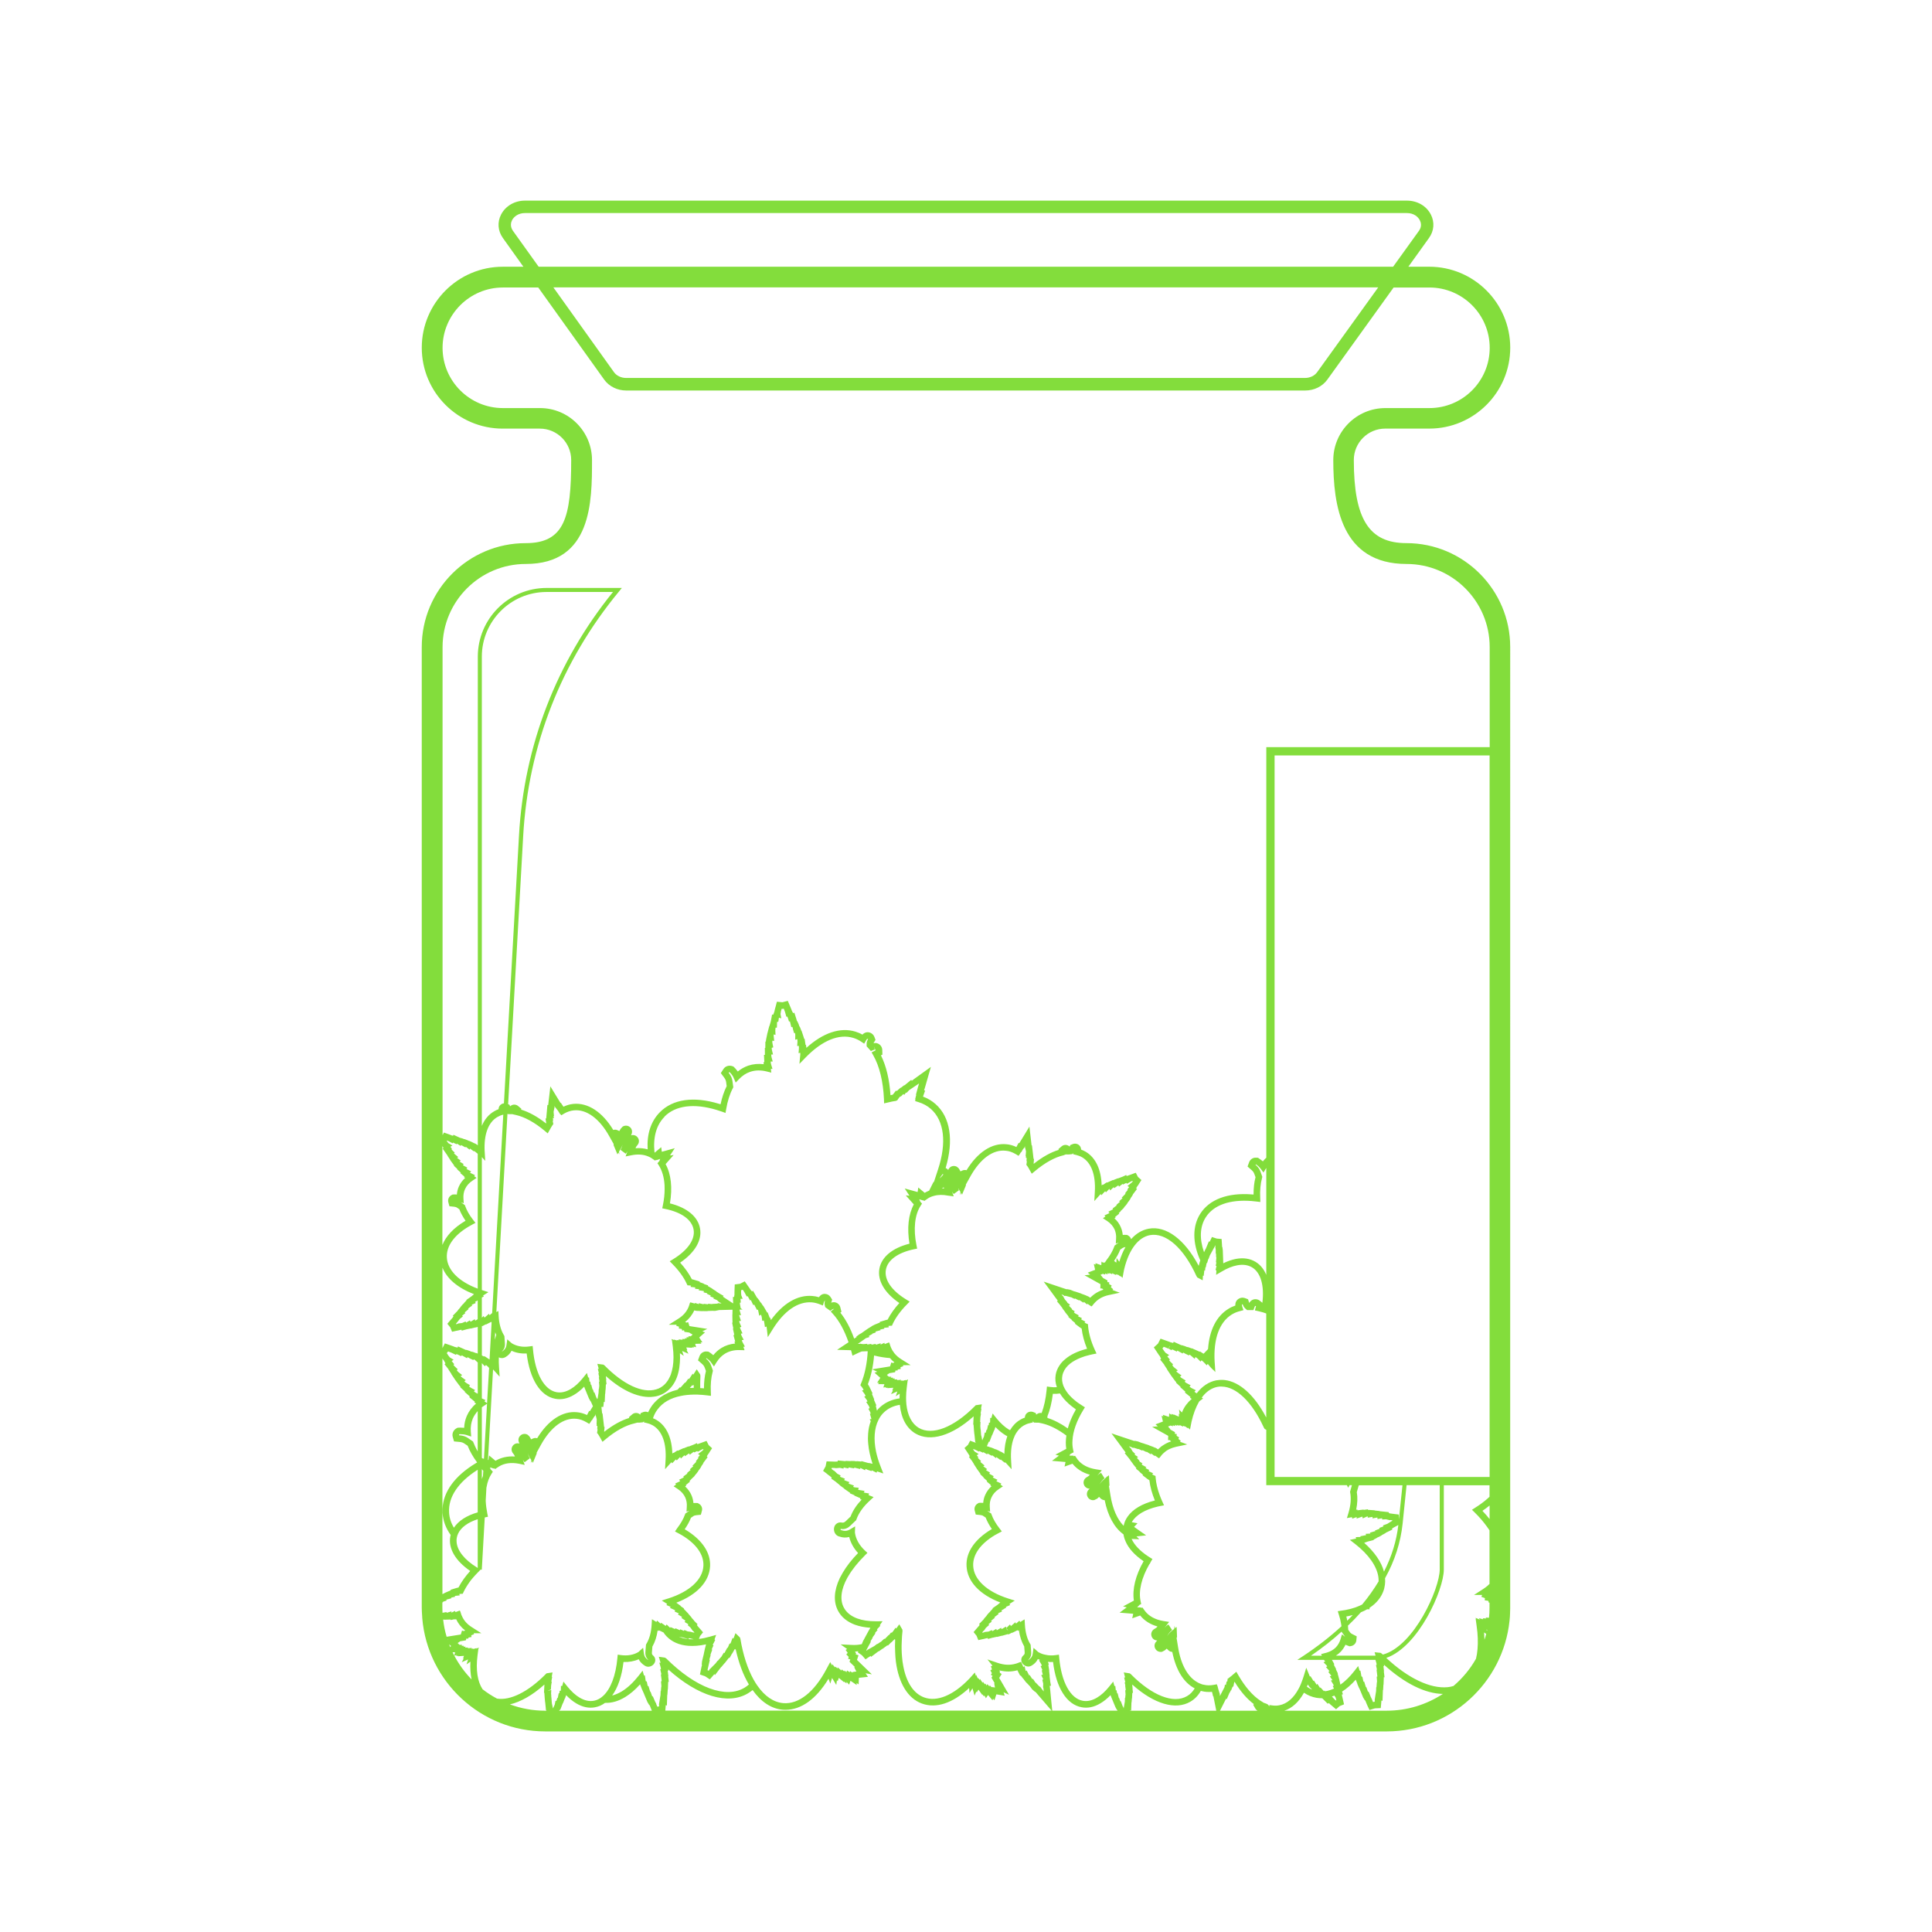 <?xml version="1.0" encoding="UTF-8"?>
<svg id="Camada_1" data-name="Camada 1" xmlns="http://www.w3.org/2000/svg" viewBox="0 0 1080 1080">
  <defs>
    <style>
      .cls-1 {
        fill: #83dd3c;
      }
    </style>
  </defs>
  <path class="cls-1" d="m786.17,303.61c-20.85,0-29.38-13.46-29.38-46.48,0-9.67,7.87-17.54,17.54-17.54h24.64c24.97,0,45.26-20.3,45.26-45.23s-20.3-45.26-45.26-45.26h-11.69l11.51-16.03c2.87-3.93,3.27-8.86,1.07-13.13-2.46-4.82-7.57-7.79-13.38-7.79h-493.01c-5.77,0-10.88,2.98-13.35,7.76-2.21,4.26-1.84,9.19.99,13.13l11.47,16.07h-11.55c-24.93,0-45.26,20.3-45.26,45.26s20.33,45.23,45.26,45.23h20.77c9.63,0,17.5,7.87,17.5,17.54,0,32.14-3.68,46.48-25.48,46.48-31.99,0-58.06,26.07-58.06,58.06v537.09c0,.77.04,1.54.07,2.28.04.77.11,1.54.15,2.32.04.44.04.85.07,1.29,1.51,17.65,9.67,33.46,21.99,44.86,12.32,11.4,28.75,18.35,46.81,18.35h470.28c35.7,0,65.16-27.21,68.72-61.99.15-1.36.26-2.72.29-4.12v-.18c.04-.85.07-1.69.07-2.54V361.67c0-31.99-26.03-58.06-58.06-58.06Zm-499.44-174.58c-1.76-2.54-1.07-4.82-.48-5.96.99-1.91,3.42-3.97,7.21-3.97h493.01c3.82,0,6.21,2.06,7.21,4.01.59,1.14,1.32,3.42-.48,5.92l-14.45,20.08h-477.64l-14.38-20.08Zm483.7,31.62l-34.16,47.43c-1.43,1.98-4.01,3.2-6.73,3.2h-379.57c-2.72,0-5.29-1.21-6.73-3.2l-33.9-47.43h461.09ZM250.22,646.04l-.07.04,1.65,2.5-.04.04,1.95,2.68c.07.07.15.15.18.22l-.15.18,1.91,1.76-.15.15,2.1,1.91-.26.29,2.28,1.91-.26.26.66.48c-1.54,1.4-2.72,3.01-3.53,4.85-.63,1.43-.99,2.9-1.1,4.45-.44-.04-.92-.11-1.47-.07l-.96.07-.74.4c-1.29.77-1.99,2.32-1.62,3.82l.63,2.32,2.57.26c.7.07,1.32.26,1.77.59l1.21.85c.81,2.1,1.99,4.23,3.46,6.4-.04.04-.11.07-.18.11-6.43,3.82-10.77,8.46-12.76,13.42v-55.19s.07.07.11.11l.48.88-.44.37,2.76,3.93Zm33.57-23.24l2.83.04-.04.04,1.8.4c4.93,1.1,10.48,4.15,16.11,8.86l1.69,1.43,1.29-2.28c.4-.7.77-1.4,1.21-2.06l.44-.59-.04-.15.26-.04-.4-1.91h.29l-.18-1.58.63.04-.26-1.21.26.07-.22-2.32.59-2.9-.04-.26v-.18c.07.07.11.11.15.15v.33l1.8,2.28c.07.15.15.26.22.37l.99,1.58.15-.07.44.63,1.58-.96c1.76-1.03,3.57-1.62,5.41-1.8,6.99-.77,14.27,4.49,19.78,14.34l2.5,4.45v.22l-.04.4,2.17,5.18.55-.99.59,1.07-.29-1.54.99-1.73c.44-.74.77-1.51,1.03-2.32-.26,1.07-.62,2.1-1.18,2.98l2.94,2.17c.37-.4.7-.85.96-1.36l-1.03,2.87,3.16-.63c3.6-.74,6.84-.51,9.52.66.55.22,1.1.48,1.62.81l2.21,1.51.33-.29.29-.22.04.29,2.13-.74-.4,1.18-1.1,1.25.77,1.18c1.84,2.9,2.94,6.69,3.2,11.07v.07c.04.66.04,1.36.04,2.06,0,2.79-.29,5.81-.96,9.01l-.37,1.8,1.8.37c9.01,1.88,14.71,5.99,15.7,11.4,1.03,5.52-3.13,11.58-11.33,16.62l-1.99,1.21,1.62,1.65c3.46,3.49,6.18,7.24,7.83,10.81l.48.99,1.1.07c.29,0,.59.04.88.11l-.29.7,2.39.26c.11.04.22.04.33.07l-.26.7,2.32.26h.04l-.26.62,2.39.33c.22.04.4.11.59.18l-.26.62,2.02.51h.04l-.18.29,1.88.88c.11.07.22.11.29.15l-.26.51,1.95.7-.29.4,2.06.92,1.36,1.25.44.11c.26.15.51.33.74.48h-.96l-.96-.15-.4.26-2.98.18v.11c-.07-.04-.18-.04-.26-.04l-1.95-.18-.04.33c-.07-.04-.15-.04-.26-.04l-2.17-.26v.29s-.11,0-.15-.04l-2.54-.59v.55s-.04-.04-.07-.04l-2.13-.66-.07.4c-.15-.04-.26-.11-.4-.15l-2.13-.59-.07.29-.11-.04-.51,1.65c-.11.37-.26.7-.4,1.03-1.1,2.5-2.94,4.56-5.55,6.21l-5.33,3.38h4.34l-.26.55,1.62.59-.15.96,1.65.29.29.96.96-.29.26.92,1.95.29.96.15-.07.11,1.73.96-.99.96-1.47.07.33.48-1.36.04.22.66-1.1-.18.18.52-.62-.04h-.26l-.74-.04.22.44-2.35-.18.33.44-1.1-.07.07.22-1.95-.52.18.29-1.43-.59.33.96.44,3.42v.07c.51,4.04.51,7.72,0,10.92-.26,1.65-.66,3.16-1.14,4.56-.04,0-.04.04-.04.07-.11.26-.22.55-.33.81-.22.51-.48.99-.74,1.47-.18.33-.37.66-.59.99-1.07,1.62-2.35,2.87-3.9,3.79-.81.48-1.65.85-2.57,1.1-7.54,2.32-18.27-2.61-28.83-13.35l-.66-.48-3.38-.44.74,2.68s0,.07.04.11h-.52l.59,2.39h-.29l.48,2.32h-.22l.33,2.35s.04.11.04.15l-.29-.07.18,2.5v.07h-.04l-.15,1.54h-.11l-.11,2.17-.52,3.16-.26.4-.07-.33-.44-.7-.99-2.76-.26.11-.66-1.88-.18.04c0-.07,0-.15-.04-.18l-.66-2.43-.22.15-.37-1.91-.4.11c0-.11-.04-.29-.04-.48l-.22-1.91-.48.04-.7-2.54-2.24,2.79c-2.21,2.76-4.52,4.85-6.84,6.21-2.72,1.62-5.41,2.21-7.94,1.73-6.88-1.29-11.91-10.41-13.13-23.9l-.18-1.91-1.91.26c-3.64.51-7.02-.11-9.74-1.76l-2.54-2.21-.48,3.35c-.22,1.43-.96,2.5-2.43,3.46l-.07-.07c.88-.81,1.88-2.24,1.65-4.56l-.29-4.08-.26-.37c-.11-.18-.18-.33-.26-.52-.77-1.32-1.36-2.83-1.8-4.49-.48-1.73-.77-3.64-.88-5.7l-.15-2.87-1.14.59,6.21-110.86.15.11Zm87.62,1.43c6.18-6.29,16.58-7.61,29.27-3.75.88.26,1.73.55,2.83.92l2.06.74.37-2.13c.77-4.56,2.02-8.49,3.71-11.69l.26-.55-.44-3.27c-.15-1.47-.77-3.01-1.84-4.41l-.33-.44.11-.15c.07-.07.26-.18.48-.11l.37.37c.85.92,1.51,1.87,1.91,2.87l1.1,2.54,1.91-1.99c1.84-1.91,3.86-3.24,6.14-4.01,2.87-.99,5.96-1.03,9.23-.22l2.61.66-.26-2.1h.92l-.74-2.43c-.15-.48-.26-1.07-.26-1.62v-.07h1.14l-.66-2.35c-.11-.44-.15-.92-.15-1.43v-.15h.96l-.55-2.28c-.11-.51-.18-1.03-.18-1.43l.88-.26-.4-1.99c-.15-.7-.18-1.25-.11-1.58l.04-.18.99.15-.26-2.39c-.07-.55-.04-.99,0-1.21v-.07l.99.33-.11-2.61c0-.44.04-.85.11-1.29l.07-.18h.7l.07-1.8c0-.44,0-.85.07-1.29l.07-.22.59.04.26-1.8c.04-.18.07-.37.07-.44l.04-.07,1.29.37-.44-2.5.15-.66c0-.15.04-.33,0-.37.15-.59.29-1.18.48-1.8l.63.04.55-.15.18.44c.18.44.37.85.51,1.32.07.11.07.26.11.37l.66,2.39.51-.07.26.51c.07.15.11.29.15.44l.59,1.88.48-.22v.04c.15.44.26.85.29,1.14l.51,2.13.59-.18c.15.37.26.85.33,1.36l.66,2.21.44-.18.04.18c.07.15.15.51.15,1.03l-.04,2.61,1.07-.37.07.11c.11.44.18.96.11,1.62l-.15,2.13.92-.07v.07c.07.44.07.92.04,1.54l-.18,2.46.92-.22v.11c.07.33.07.59.04.92l-.48,5.18,3.64-3.75c9.12-9.34,18.5-13.2,26.47-10.77,1.58.48,3.05,1.18,4.45,2.13l1.65,1.1.96-1.73c.18-.29.37-.59.51-.77.26-.29.37-.26.66-.07v.07l-.15.29c-.48.81-.7,1.76-.62,2.98v.7l2.39,2.65,1.21-.52c.29-.15.59-.22.99-.33l-.52-1.76.88,2.1v.15l-2.17,1.1.92,1.65c3.46,6.03,5.55,14.56,5.99,24.64l.07,2.21,2.76-.62c1.07-.26,2.13-.52,3.2-.66l.7-.07.29-.37.26.22,1.21-1.73c.07-.11.18-.22.29-.33l.44-.37.18.15,1.25-1.25.22-.18.48.48.99-1.36.18.33,1.76-1.84.04.04,5.3-3.57-.44,1.47c-.07.29-.15.59-.26.92l-1.07,3.93.22.07c-.07.22-.15.4-.18.52l-.44,1.84.11.04-.11,1.07,1.73.55c2.72.81,5.11,2.13,7.06,3.86,7.46,6.62,8.9,18.94,3.97,33.83l-2.24,6.84c-.11.07-.22.18-.37.29l-2.35,4.71c-.88.33-1.69.74-2.5,1.21l-3.57-2.98-.37,2.54-7.21-1.99,2.65,4.05-2.06-.18,4.49,5.04c-3.02,5.55-3.86,13.24-2.43,21.95-9.52,2.39-15.63,7.43-16.8,13.94-1.21,6.62,2.83,13.57,11.14,19.23-2.72,3.01-4.96,6.14-6.55,9.27-.07,0-.11,0-.18.04-.29.04-.59.15-.88.22l-3.38,1.03.15.33-.99.4-1.91.77-1.8.92.04.07-1.51.92c-.15.11-.33.18-.44.26l-2.02,1.4s-.04.04-.07.04l-1.43,1.03s-.11.07-.15.11l-1.32.74-1.65,1.25.18.22-.18.15c-.07.04-.15.07-.18.11-.33.18-.66.4-.99.62-2.06-5.85-4.67-10.7-7.72-14.52l.62-.44-.62-2.5c-.37-1.58-1.77-2.79-3.42-2.9h-.26c-.44,0-.88.07-1.43.26l.55-1.69-.96-1.51c-.66-.99-1.73-1.62-2.9-1.69-1.4-.15-2.68.55-3.53,1.84-1.25-.37-2.54-.62-3.82-.7-8.16-.66-16.25,4.12-23.02,13.46l-.48-1.36-.22.11-1.14-3.02-.29.11c-.11-.22-.18-.44-.33-.62l-1.88-3.24-.11.07-.92-1.47-.66-.7c-.15-.26-.29-.51-.44-.74l-.88-1.21-.48-.48c-.11-.18-.18-.37-.33-.55l-1.88-3.27-.55.4-.96-1.14c-.07-.15-.15-.26-.22-.4-.26-.4-.55-.85-.85-1.21l-2.02-2.9-2.65,1.36-2.94.37-.11,2.46c-.04.77-.07,1.58-.07,2.57,0,.11,0,.18.04.29l-.22,1.65-.66.04.11,3.42v.18l-3.9-2.57c-.48-.33-.96-.62-1.43-.96-.04,0-.11-.04-.15-.07l-.22-.18.33-.48-1.8-.99-2.24-1.4.07-.07-2.39-1.51.04-.07-2.46-1.43.15-.33-2.43-.85.04-.15-2.39-.85.15-.33-3.42-1.03c-.33-.11-.7-.18-1.03-.26-1.58-3.09-3.82-6.25-6.55-9.27,8.31-5.66,12.35-12.57,11.1-19.19-1.18-6.55-7.28-11.55-16.8-13.94,1.47-8.75.63-16.44-2.43-21.95l4.49-5.07-2.02.22,2.65-4.04-7.24,1.99-.33-2.57-3.6,3.02s-.11-.07-.15-.07c-.88-8.31.96-15.26,5.55-19.89Zm168.55,38.02v-.15l2.5-4.49c5.52-9.89,12.69-15.15,19.78-14.34,1.84.15,3.64.77,5.59,1.91l1.58.96.37-.66.07.04.85-1.43.15.07.92-1.58.62-.81.33-.26.07-.48c.07-.11.11-.18.15-.29l.04.22-.04.22.59,2.35v.33l-.18,2.54.22-.04-.15.85.51.07-.11,1.8.22.04-.29,2.06.51.62c.44.62.85,1.32,1.21,2.02l1.29,2.28,1.73-1.4c5.59-4.71,11.18-7.8,16.07-8.9l1.43-.55.04.11h1.32l1.95-.18.51-.37c.07-.07.15-.15.26-.22l-.22.62,1.95.48c1.14.29,2.21.7,3.2,1.29,5.07,3.02,7.57,9.82,7.02,19.23l-.29,5.19,3.49-3.86s.07-.04.07-.07l.4.66,1.65-1.76c.18-.18.33-.33.48-.44l.44.59,1.47-1.54c.18-.18.33-.33.48-.4l.4.88,1.88-1.76c.04-.07.07-.11.11-.11l.22.62,1.99-1.36c.15-.11.26-.18.37-.26l.37.77,1.8-1.4c.07-.04.15-.11.22-.15l.15.37,1.76-.85.22-.07.26.48,2.28-1.29c.29-.15.59-.22.85-.33l.15.15c-.15.22-.26.44-.4.62l-2.57,2.1.96.59-1.07,1.36.33.26c-.15.15-.26.26-.4.37l-1.14,1.47.26.26c-.11.15-.26.26-.37.37l-1.8,1.84.48.29s-.11.07-.15.11l-1.76,1.62.48.37c-.15.11-.33.22-.52.33l-1.54,1.36.22.29c-.18.11-.33.22-.52.33l-1.8,1.4.33.33c-.15.11-.33.22-.48.29l-2.21,1.14.66.7c-.15.11-.33.22-.51.29l-2.32,1.1.55.59-1.4.96,2.28,1.47c1.99,1.32,3.42,2.98,4.27,4.85.66,1.62.96,3.27.81,5.11l-.15,2.76,1.65-.59c-.07.04-.11.07-.15.11l-2.13,1.51-.22.55c-.88,2.46-2.35,5.04-4.38,7.65l-.96,1.43-.63-.29.07.48-1.25-.81-.11,2.02-3.31-1.14.22.81-1.1-.33.74,3.24-4.12,1.58,1.32,1.14-3.13.33,8.9,4.96-.07,2.39,1.18.07-.07.11.63.52c-2.9.92-5.37,2.43-7.35,4.49l-1.1-.7-1.07-.44c-.22-.11-.44-.22-.62-.29l-2.06-.74c-.15-.07-.29-.15-.44-.22l-2.21-.74c-.07-.04-.18-.07-.29-.11l-1.69-.48c-.11-.07-.18-.11-.29-.15l-1.36-.55-1.84-.37-.04.07-.59-.07c-.07-.04-.15-.07-.26-.11l-12.17-4.08,3.46,4.67,3.09,4.23c.37.48.7.96,1.1,1.43l.22.37-.48.29,1.4,1.62,1.69,2.21-.07.07,1.65,2.21-.04.04,1.91,2.35-.22.22,2.02,1.69-.11.11,2.02,1.69-.22.29,2.83,2.13c.29.22.62.44.96.62.4,3.57,1.43,7.43,3.02,11.29-5.15,1.29-9.3,3.27-12.32,5.88-1.25,1.03-2.28,2.17-3.09,3.42-1.1,1.62-1.8,3.35-2.13,5.22-.4,2.32-.15,4.67.66,6.95-1.14.11-2.39.07-3.64-.11l-1.91-.26-.18,1.91c-.48,4.96-1.43,9.3-2.79,12.91-.77-.15-1.65,0-2.39.44-.22.11-.4.26-.63.44l-.26-.85-1.51-.63c-.99-.33-2.06-.22-2.94.29-1.03.59-1.62,1.62-1.65,2.87-.88.29-1.76.7-2.61,1.21-2.32,1.36-4.23,3.35-5.66,5.81-.22-.07-.44-.18-.66-.33-2.32-1.4-4.6-3.49-6.84-6.21l-2.24-2.79-.7,2.5-.66-.04-.04,1.95c0,.26,0,.48-.11.7v.07l-.52-.07-.18,1.54-.33-.22-.55,2.5c0,.07,0,.15-.04.18l-.26-.04-.52,1.77-.48-.22-.44,2.21-.99,2.21-.37-2.06-.26-.92-.22-3.12h-.07l-.15-1.91.11-2.32-.22.04c0-.07.04-.18.04-.33l.11-2.28.33-2.1h-.22l.48-2.76-.26.04.48-2.43-3.38.48-.44.44c-11.84,12.02-23.9,16.69-31.44,12.24-3.86-2.32-6.25-6.91-6.91-13.13-.11-1.18-.18-2.39-.18-3.68,0-1.88.15-3.82.4-5.88l.44-3.42.29-.99-1.4.62.15-.33-1.91.55.07-.22-1.1.07.29-.48-2.32.22.22-.44-1.62.04.18-.62-1.1.22.18-.59h-1.36l.37-.51-1.47-.07-1.03-.96,1.43-.99,3.13-.52.33-1.03.99.15.22-.66,1.62-.29-.11-.96,1.58-.59-.22-.55,3.38-.04h.92l-1.4-.88-3.9-2.46c-.33-.22-.66-.44-.99-.66-1.43-1.07-2.61-2.24-3.46-3.6-.29-.37-.55-.81-.74-1.21-.15-.26-.26-.48-.37-.74-.15-.33-.29-.7-.44-1.07l-.51-1.65-.11.04-.07-.51-2.13.85c-.11.04-.26.07-.37.15l-.18-.74-2.02.96s-.07.04-.11.04l.04-.74-.55.18-1.99.62c-.07,0-.11.04-.18.04v-.51l-2.17.44c-.07.04-.18.04-.26.04l-.04-.48-1.95.33c-.07.04-.18.04-.26.04t-.07.04l-.04-.44-1.99.18-.96-.07c-.11-.04-.26-.07-.37-.07l-.44-.11-.48.11h-.96c.22-.18.44-.33.66-.48l.4-.29,3.27-2.32-.04-.04,2.17-.7-.37-.59s.11-.07.18-.11l1.8-.99-.11-.18h.04l2.02-.7-.22-.48c.18-.07.37-.11.59-.15l2.28-.62-.18-.33s.04-.04.04-.04l2.24-.48-.15-.44c.11-.04.22-.07.33-.07l1.18-.11,1.18-.15-.26-.74c.26-.04.55-.07.88-.11l1.1-.04.44-1.03c1.69-3.57,4.38-7.28,7.83-10.77l1.62-1.66-1.95-1.21c-8.24-5.04-12.35-11.1-11.32-16.66.96-5.37,6.69-9.52,15.66-11.4l1.8-.37-.37-1.8c-1.84-9.16-.99-17.06,2.32-22.17l.77-1.18-.96-1.07-.59-1.36h.04l2.1.7.07-.26.59.52,2.13-1.47c.99-.62,2.06-1.07,3.2-1.36,2.39-.7,5.07-.74,8.02-.15l3.13.4-.96-2.65c.26.48.59.96.96,1.36l2.06-1.51.88-.66c-.15-.26-.33-.55-.44-.85.04-.04.07-.04.15-.04l.11.22,1.03,1.73-.29,1.25-.07.37.15-.22.51-.92.55.99,2.17-5.18-.04-.44Zm164.51,7.5c-.22-4.26.15-8.09,1.03-11.29l.15-.59-1.03-2.9c-.48-1.4-1.4-2.68-2.65-3.71l-.11-.11.15-.29.33.22c.92.62,1.73,1.4,2.32,2.17l1.62,2.21,1.43-2.32c.04-.07.11-.15.15-.22v59.75c-1.32-3.2-3.35-5.7-6.07-7.32-3.09-1.84-6.73-2.35-10.85-1.62-2.28.44-4.67,1.25-7.13,2.46v-.29l-.04-.55v-.44l-.22-5.99-.26-1.95h-.15l-.04-.07c.04-.15.04-.29.04-.44l-.26-3.86-2.68-.22-2.72-.88-.92,1.95c-.11.26-.26.51-.4.77l-.37-.33-1.8,4.3-.04-.04-.85,1.8-.07-.07c-2.61-7.46-2.28-14.23.96-19.34,4.34-6.88,13.42-10.11,25.63-9.16.81.07,1.62.15,2.79.29l2.13.26-.07-2.17Zm126.74,241.94l-.26-.77.4.15c-.04.18-.11.4-.15.62Zm-2.06-6.47l-2.39-.66.44.81-2.35-.99.22.74-.15-.11.55,4.05c.66,4.56.81,8.86.48,12.76-.15,1.91-.44,3.71-.85,5.41-3.27,5.81-7.57,10.96-12.61,15.26h-.04c-1.03.33-2.1.55-3.24.66-9.63.92-22.1-4.96-34.27-16.36,18.16-6.32,32.17-38.24,32.17-49.38v-47.14h25.55v6.43c-.4.37-.81.74-1.21,1.1-1.91,1.69-4.15,3.35-6.66,4.93l-1.95,1.25,1.65,1.62c2.57,2.54,4.82,5.15,6.69,7.76.51.7.99,1.4,1.47,2.1v29.97c-.37.4-.77.77-1.18,1.1-.7.59-1.47,1.14-2.28,1.69l-5.22,3.38h4.56l-.44,1.03,2.02.74-.15,1.21,1.99.29.37,1.1.33-.11v2.9c0,1.88-.07,3.75-.29,5.59l-1.88-.15.4.55-1.99-.11.22.59Zm-59.75,24.34c.04.18.07.37.11.7l.04.48h-.37l.55,2.65-.22-.04.33,2.83c.04.18.07.33.07.51v.59l-.33-.04.18,2.5-.04.81h-.07l-.18,2.61h-.15l-.07,2.13-.81,5.04.07.15c0,.26,0,.55-.04.81l-.96.15c-.04-.07-.07-.18-.11-.26-.15-.33-.29-.7-.44-1.18l-.66-1.32-1.25-3.12-.33.18-.92-2.61-.22.04-.07-.18c-.11-.26-.18-.51-.26-.81l-.7-2.24-.33.18-.04-.07c-.04-.18-.11-.48-.15-.7l-.48-2.13-.37.11-.11-.29c-.15-.33-.18-.7-.22-1.18l-.37-1.95-.44.04-.81-2.61-2.17,2.79c-2.46,3.16-5.07,5.7-7.76,7.61l-.59-2.57h.04l-.88-3.2c-.04-.11-.11-.26-.15-.37l.18-.11-1.14-2.35.15-.07-1.32-2.57.33-.18-1.36-2.43h24.34l.48,1.69Zm-22.83,19.23l.22.7c.07.33.18.62.26.99l-.26.11c-.26-.18-.51-.4-.85-.7l-1.4-1.54c.44-.15.92-.29,1.36-.51l.66.96Zm-19.93-6.14c-.18.4-.4.81-.62,1.21-2.79,5.33-6.55,8.6-10.92,9.41-1.14.22-2.32.26-3.57.11l-1.95-.26-.07.88c-.07-.22-.18-.4-.29-.62l-.66-.7-.59-.26c-.29-.11-.55-.22-.88-.33l-.96-.33.07-.07-1.62-.99c-4.3-2.79-8.57-7.72-12.35-14.27l-1.1-1.91-1.69,1.43c-.74.66-1.43,1.25-2.21,1.8l-.59.44-.04.18-.29-.07-.26,1.76-.37-.15-.37,2.02-.59-.18-.18,1.32-2.54,4.93c-.04-.11-.07-.26-.11-.33v-.7l-.85-2.72c-.04-.07-.04-.15-.04-.18l-.48-1.84-.07.04-.22-.74-1.8.33c-1.95.37-3.82.33-5.63-.11-.07,0-.18,0-.26-.04-.51-.11-1.03-.29-1.54-.52-.59-.22-1.14-.48-1.69-.81-5.37-2.98-9.23-9.96-10.74-19.52l-.85-5.18c.04-.07.07-.15.07-.18l.18-.4-.22-5.66-.92.74-.22-1.43-.26,1.88-1.47,1.18c-.99.81-1.84,1.84-2.46,2.9.66-1.4,1.65-2.61,2.79-3.53l-2.02-3.05c-.85.44-1.54,1.03-2.1,1.69v-.04c.18-.22.37-.44.55-.66l1.91-2.46-3.09-.48c-4.45-.7-8.02-2.61-10.22-5.37l-1.62-2.21-.77.29.07-.33-2.24-.04,1.4-1.43.85-.44-.29-1.36c-1.32-5.85.44-13.27,4.96-21.07l.04.15.66-1.32.04-.07.88-1.47-.11-.07-1.43-.88c-.33-.18-.63-.4-.92-.59-4.49-2.98-7.68-6.33-9.19-9.71l.59.04,3.71.15-1.58-1.58c.33-.04.51-.07.51-.07l4.89-.52-1.43-1.03h-.04l-5.26-3.71,1.91-2.02-3.2-.63c2.24-3.97,7.43-7.1,14.67-8.75.33-.07.7-.15,1.07-.22l2.28-.44-.96-2.13c-.55-1.25-1.07-2.46-1.51-3.68-1.21-3.31-1.95-6.55-2.21-9.49l-.07-1.1-1.03-.44c-.33-.15-.59-.26-.85-.44l.55-.62-2.24-1.07c-.07-.04-.22-.11-.33-.22l.4-.55-1.95-.99s-.11-.07-.15-.11l.48-.48-2.1-1.14c-.22-.15-.4-.29-.55-.44l.48-.51-1.76-1.18s-.04,0-.07-.04l.26-.18-1.4-1.51-.18-.18.7-.48-2.02-1.4.44-.29-1.58-1.58-.88-1.62-.37-.26c-.26-.29-.48-.63-.7-.88l1.18.4,1.07.55.37-.15,2.46.77.26.07.07-.15c.07.07.18.11.29.18l1.73.77.15-.29,2.21,1.1.11-.26c.07.04.15.11.22.18l.99.66h.04l1.1.7.18-.55c.04.07.11.11.18.18l1.76,1.32.22-.33c.11.07.22.18.33.29l1.84,1.29.15-.26.11.07,1.07-1.36c.22-.33.48-.59.77-.88.18-.18.37-.33.62-.59.04-.04.11-.07.15-.11,1.76-1.66,4.01-2.68,6.77-3.31l4.89-1.03,1.29-.29-1.69-.63-2.39-.88.48-.48-1.36-1.1.22-.4.22-.44-1.43-.88.07-1.03-1.03-.04.04-.99-2.65-1.47.15-.11-.96-1.1-.4-.44.85-.33.55-.22v-.04l1.36.44-.15-.59,1.32.48.04-.74,1.14.66v-.59l1.32.55-.04-.52,2.1.99-.15-.55,1.18.48v-.18l.77.59.88.62-.07-.51,1.18,1.14.85-4.38c.99-4.38,2.43-8.13,4.19-11.18l.37-.4,1.91-1.4-.77-.48c2.02-2.72,4.34-4.56,6.95-5.52.63-.22,1.25-.4,1.88-.51.81-.15,1.62-.22,2.43-.15,8.09.15,16.73,8.46,23.2,22.36.11.22.22.48.33.7l.44.66.85.44v30.96h45.08l.7,1.43.77-1.43h1.32l-1.03,3.68.07.44c.62,3.35.29,7.17-.96,11.4l-.88,2.87,2.83-.52.18.85,2.06-.77c.11-.04.26-.07.4-.15l-.04.88,2.57-.92c.18-.07.37-.15.66-.18l.18.99,2.17-.96c.11-.07.29-.11.33-.15h.29l.04.7,2.39-.4c.11-.04.22-.04.29-.04l-.04.85,2.28-.44c.15-.04.33-.04.48-.04l.04.85,2.1-.4c.18-.04.33-.04.48-.04l.04.66,2.1-.11,2.1.51.4-.07c.37.04.7.07,1.03.11l.04.26c-.29.18-.59.37-.85.52l-1.95,1.21-2.46.92.29.55c-.15.07-.26.11-.37.11l-1.91.7.15.48c-.18.11-.37.15-.59.22l-2.02.77.18.37c-.15.04-.29.07-.55.11l-2.46.74.29.48c-.15.04-.29.04-.48.04l-2.13.11.15.77-.77.11-2.43.48.15.37c-.15,0-.29.04-.44.04l-2.24.07.18.81-3.49.74,3.13,2.43c7.32,5.74,11.88,12.17,12.8,18.2.11.85.18,1.69.15,2.57-2.65,4.38-5.66,8.68-9.19,12.91l-.04.04c-1.03.52-2.13.99-3.31,1.43l-.37.15c-1.73.59-3.6,1.1-5.59,1.47-.51.07-1.07.15-1.65.26l-2.68.4.63,2.06c.59,1.76.99,3.49,1.25,5.15.07.4.11.81.18,1.21-6.25,5.77-13.42,11.36-21.44,16.66l-3.24,2.13h14.82l.33.33c.15.15.26.29.44.55l-.92.48,1.76,1.8c.11.11.22.29.33.48l-.74.4,1.54,1.73c.15.18.29.37.4.59l-.62.4,1.25,1.58c.22.22.33.4.44.59l-.88.29,1.4,1.98c.04.07.07.11.11.18l-.92.11,1.43,2.35c.07.18.15.37.22.55l-.59.29.7,1.36c-1.69.77-3.35,1.29-4.96,1.51l-.33-.44-.4.4c-.11-.11-.18-.26-.29-.4l-1.62-1.73-.22.29s-.07-.11-.11-.18l-1.36-2.1-.48.52c-.11-.18-.22-.4-.33-.63l-1.14-1.76-.37.22c-.07-.18-.18-.4-.29-.66l-1.25-1.99-.33.29c0-.07-.04-.15-.07-.22l-1.95-4.74-1.51,4.93c-.33,1.07-.7,2.06-1.07,3.02-.29.85-.66,1.65-.99,2.39Zm-97.77-5.11c0,.07,0,.11.04.18h-.51l.66,2.68-.37.04.4,1.73h-.11l.33,2.72-.29-.04.18,2.46v.07h-.04l-.15,1.73h-.15l-.07,2.13-.66,3.82-.18-.7-.44-.74-.99-2.68-.26.07-.66-1.87-.15.04s-.04-.11-.07-.22l-.63-2.46-.26.15-.37-1.84-.4.11c-.04-.15-.04-.29-.04-.51l-.22-1.95-.48.04-.7-2.46-2.24,2.76c-2.21,2.76-4.52,4.85-6.84,6.21-2.72,1.62-5.41,2.21-7.94,1.73-6.88-1.25-11.91-10.41-13.13-23.86l-.18-1.91-1.91.26c-1.91.26-3.79.22-5.48-.18-1.54-.26-2.94-.81-4.23-1.58l-.85-.77-1.73-1.54-.48,3.42c-.22,1.43-.96,2.5-2.43,3.46l-.07-.07c.88-.81,1.88-2.24,1.65-4.52l-.29-4.08-.26-.4c-1.69-2.79-2.68-6.4-2.94-10.7l-.18-3.05-2.46,1.51-.44-.77-1.65,1.47c-.07.07-.18.15-.29.22l-.29-.81-2.06,1.77c-.18.15-.37.29-.37.37h-.07l-.55-.88-1.69,1.65c-.07.07-.18.18-.33.26l.92,1.47h-.04l-.66-.7-.22-.77-.22-.74-1.99,1.18-.33.18s-.11.07-.15.07l-.22-.77-2.02,1.18c-.15.07-.26.15-.4.22l-.33-.77-1.8,1.07c-.11.07-.26.15-.37.18l-.26-.59-1.91.85-1.21.11c-.07,0-.4.07-.44.07h-.44l-.37.26c-.33.07-.62.15-.92.18l-.11-.15c.18-.26.4-.48.59-.74l.55-.48.92-1.36,1.84-1.62-.4-.4c.11-.11.18-.15.18-.15l1.65-1.29-.37-.44c.15-.15.29-.26.44-.37l1.73-1.43-.33-.33c.11-.04.22-.11.4-.22l2.02-1.51-.4-.37c.11-.04.22-.07.37-.15l1.91-.85-.37-.62c.22-.11.44-.22.66-.33l2.1-1.29-.26-.29c.11-.04.26-.11.37-.18l2.02-.88-.4-.62,2.98-1.88-3.79-1.21c-11.84-3.79-19.12-10.59-19.45-18.16-.33-6.25,4.01-12.39,12.17-17.25.59-.33,1.18-.62,1.91-1.03l1.91-1.03-1.32-1.73c-2.06-2.65-3.53-5.22-4.41-7.69l-.18-.55-2.1-1.47c-.07-.04-.15-.07-.18-.11l1.65.55-.18-2.72c-.11-1.88.15-3.53.85-5.07.85-1.95,2.24-3.57,4.26-4.89l2.24-1.51-1.4-.96.55-.55-2.32-1.1c-.15-.11-.33-.18-.51-.33l.66-.7-2.21-1.1c-.15-.11-.29-.18-.44-.29l.55-.63-2.02-1.1c-.18-.11-.37-.22-.51-.33l.44-.59-1.77-1.07c-.22-.15-.4-.26-.51-.37l.66-.51-1.95-1.43c-.07-.07-.15-.11-.22-.15l.74-.44-1.99-1.65c-.15-.11-.29-.26-.4-.4l.44-.44-1.32-1.25c-.15-.18-.33-.33-.51-.55l.29-.33-.88-1.1,1.07-.7-2.13-1.29-.51-.59c-.15-.26-.29-.48-.48-.74l.15-.15c.29.07.59.18,1.07.4l2.06,1.03.22-.33,2.06.96.15-.37c.07.04.15.11.22.15l1.91,1.14.22-.52c.11.07.26.15.37.22l2.1,1.14.11-.4s.11.07.15.11l2.02,1.54.26-.62c.15.11.29.22.44.4l1.73,1.25.22-.29c.15.11.29.26.44.4l1.88,1.51.18-.37s.07.04.07.07l3.49,3.86-.29-5.22c-.26-4.6.22-8.6,1.36-11.8.44-1.29.99-2.43,1.65-3.42,1.07-1.69,2.43-3.02,4.01-3.97,1.03-.59,2.06-1.03,3.24-1.29l1.95-.48-.22-.62c.11.11.22.18.37.29l.51.44,1.54.04h1.21l-.04.04,1.88.4c.29.07.55.15.85.22,3.93,1.03,8.2,3.27,12.61,6.55-.4,2.61-.44,5.11-.07,7.43l-6.07,3.24,1.99.55-3.9,2.9,7.57.66-.55,2.54,4.45-1.58c2.32,2.9,5.63,5,9.67,6.14v.04c-.4.52-.88.92-1.65,1.32-1.51.81-2.21,2.61-1.65,4.15.48,1.36,1.69,2.28,3.24,2.32-.15.15-.29.29-.48.44-1.1,1.03-1.4,2.72-.74,4.01.63,1.4,2.21,2.24,3.82,1.88l1.58-.77c.37-.33.74-.63,1.07-.99l.96.96c.59.51,1.32.85,2.17.88,1.73,8.75,5.41,15.44,10.52,19.12.04.33.11.66.18.99.18.92.48,1.8.88,2.68v.04c1.69,4.04,5.15,7.91,10.18,11.29-4.52,7.91-6.4,15.63-5.44,22.02l-6.03,3.24,2.02.52s-.07.07-.07.07l-3.9,2.9,7.61.63-.55,2.54,4.45-1.58c2.32,2.9,5.63,5,9.67,6.14-.4.55-.88.92-1.69,1.36-1.51.81-2.17,2.61-1.62,4.12.48,1.4,1.69,2.32,3.16,2.35-.15.15-.29.33-.44.48-1.1,1.07-1.4,2.68-.7,3.97.63,1.4,2.17,2.17,3.82,1.88l1.54-.81c.37-.29.74-.59,1.1-.96l.92.92c.59.55,1.36.88,2.17.92,1.99,10,6.32,17.14,12.54,20.37-1.1,1.84-2.5,3.31-4.23,4.3-7.54,4.49-19.6-.22-31.44-12.21l-.62-.48-3.35-.52.7,2.68Zm-74.16-6.36l-.81.26.63,1.76-.92.55.88,1.58-.59.88.96.66-.62.96,1.8,3.13-.29.04.4,2.06s.04.15.07.26c-.11,0-.18-.04-.29-.04l-1.54-.22-.04.18-1.07-1.18-.18.7-1.1-1.32-.51.74-.63-1.1-.29.48-1.07-1.43-.22.55-1.47-2.17-.18.63-.81-1.18-.22.33-.88-2.02-.22.52-.55-1.84-3.05,3.38c-8.9,9.34-18.09,13.2-25.33,10.52-5.99-2.21-10.04-8.6-11.69-17.83-.29-1.51-.51-3.09-.63-4.71-.26-2.79-.33-5.81-.15-8.97.04-1.8.18-3.68.4-5.59l-.07-.81-1.73-2.94-1.65,2.28s-.04.07-.07.11l-.33-.52-.07.11-1.58,2.21c-.07.11-.15.18-.37.4l-.22.18-.26-.26-1.25,1.58-.07-.15-1.62,1.65-.26.29-.29.29-.11.07-.18-.26-1.69,1.58-.11.11-.33.22-.04-.04-1.69,1.18-.11-.15-1.51,1.14-.11.11-3.97,2.21-.04.18c-.07.07-.18.11-.26.18l-.26-.26.22-.37,2.35-4.34-.26-.15.48-.77.74-1.21-.11-.11c.07-.11.15-.26.29-.44l1.43-2.02-.33-.11s.07-.07.11-.11l1.4-1.65-.37-.26.04-.04c.11-.22.29-.4.55-.62l1.32-1.43-.29-.33,1.54-2.21-3.57.04c-4.27,0-7.65-.51-10.59-1.58-3.49-1.29-5.99-3.31-7.43-5.96-2.43-4.41-1.65-10.33,1.88-16.77.18-.29.37-.62.55-.92,2.21-3.79,5.37-7.72,9.34-11.66l1.36-1.36-1.4-1.29c-3.16-2.94-5.07-6.43-5.55-9.78,0-.15,0-.29-.04-.4l.11-3.35-2.9,1.73c-1.47.88-3.05,1.03-4.78.4l-.37-.11c-.07-.07-.18-.44.04-.59,1.32.26,3.31.15,5.22-1.69l3.38-3.2.15-.44c1.29-3.6,3.79-7.13,7.46-10.48l2.13-1.98-2.68-1.07s-.07-.04-.15-.07l.33-.88-2.17-.37c-.26-.04-.51-.11-.85-.22l.51-.85-2.68-.44c-.29-.07-.55-.15-.74-.15l-.22-.15.37-.99-2.32-.26c-.15-.04-.37-.07-.51-.15-.15-.04-.26-.07-.33-.15l.48-.7-2.57-.92c-.22-.11-.37-.15-.48-.26l.51-.74-2.21-.81c-.29-.11-.55-.22-.74-.37l.4-.77-1.95-.74c-.37-.11-.62-.29-.77-.37l.33-.66-1.88-.99-.96-.96c-.07-.07-.44-.4-.44-.4l-.37-.33-.4-.15c-.37-.26-.7-.55-1.03-.85l.18-.55c.44,0,.92.04,1.43.04l.74.11.22-.04.15.04,1.95-.18,2.06.44.04-.66c.37.04.55.11.62.15l2.02.4.15-.55c.33,0,.62.07.92.15l2.21.37.04-.48c.11,0,.37.07.85.26l2.46.59v-.63c.07.04.15.07.22.07.18.07.33.15.63.29l1.84.96.26-.77.18.07c.29.11.59.26.88.4l2.35.77.04-.44c.29.11.55.26.81.37l1.95.96.22-.77,3.53,1.21-1.43-3.68c-1.18-2.98-2.06-5.85-2.65-8.6-1.4-6.88-.96-12.94,1.29-17.5.85-1.84,2.02-3.42,3.49-4.71,2.28-2.06,5.18-3.38,8.53-3.9.74,7.5,3.71,13.02,8.71,16.03,8.31,4.89,20.48,1.25,32.5-9.56v.07h.04l-.22,4.52h.18l.22,3.05.22,2.28h.04l.48,4.52.18-.11c.04.15.04.29.04.4-.04-.04-.11-.07-.15-.07l-2.94-1.07-1.21,2.32-1.95,1.76,1.25,1.88c.29.52.62.99,1.14,1.76.04.07.07.11.11.15l.44.81-.44.4,1.69,2.21,1.1,1.77-.04.04,1.62,2.5v.04l1.91,2.65c.07.07.15.18.18.26l-.15.18,1.88,1.76-.11.11,2.1,1.91-.26.29,2.28,1.91-.26.29.66.44c-1.54,1.43-2.72,3.05-3.53,4.89-.63,1.4-.99,2.87-1.1,4.41-.44-.04-.96,0-1.47-.04l-.96.04-.7.4c-1.32.77-1.99,2.32-1.65,3.82l.62,2.32,2.57.26c.7.07,1.32.26,1.76.62l1.21.81c.81,2.1,1.95,4.23,3.46,6.4-.04.04-.11.07-.18.11-9.41,5.59-14.38,12.91-13.97,20.59.4,8.57,7.21,15.88,18.86,20.37l-1.51,1.25c-.15.07-.29.18-.29.22l-2.54,1.76.15.22-.26.26-.99,1.07-.37.48c-.22.18-.4.37-.59.55l-.92,1.07-.44.66c-.15.15-.29.29-.4.44l-.77.88-.37.55c-.07.11-.18.22-.29.33l-2.28,2.32.37.4-.48.7c-.11.07-.18.18-.22.22-.44.48-.85.96-1.25,1.43l-1.47,1.73,1.65,2.06.99,2.43,2.17-.48c.63-.11,1.29-.26,2.02-.48.04,0,.11,0,.15-.04l.92-.15.15.51,2.72-.77v.04l2.28-.51.04.11,2.68-.7.04.07,3.09-.88c.15-.04.26-.07.37-.11l.15.26,2.1-1.07.04.15,3.02-1.51.22.37.51-.33c.51,3.46,1.51,6.51,2.98,9.05l.26,3.27c.07.92-.22,1.29-.55,1.54l-.26.29c-1.29,1.18-1.43,3.13-.4,4.45.99,1.43,3.24,2.28,5,1.21l.33-.18c1.47-.92,2.57-2.1,3.24-3.53.44.18.85.37,1.32.52l-.66.22,1.21,2.06c.18.29.29.59.33.85v.11l-.66.18.88,1.91c.07.15.11.29.15.4l-.4.04.48,2.02c.04.18.07.33.11.51l-.88.07,1.07,2.32c0,.07.04.15.04.26l-.51.04.51,2.13v.62l-.07,1.51.18.4c.07.63.15,1.18.18,1.76v.15l-.66-.81-1.29-1.76-.37-.11-2.21-2.28-.11.07c-.11-.15-.18-.33-.29-.52l-1.1-1.62-.29.22c-.11-.15-.22-.33-.33-.51l-1.21-1.84-.29.22c-.07-.11-.15-.29-.22-.48l-1.18-2.32-.44.4c-.07-.11-.15-.29-.18-.52l-.51-2.17-.77.33c-.07-.22-.15-.48-.26-.74l-.92-2.02-.26.15-.07-.15-1.62.63c-.4.18-.85.29-1.25.4-3.05.85-6.32.7-9.71-.44l-5.92-1.99,2.76,3.42Zm-81.15-9.38l-.85.52,1.18,1.65-.81.85,1.36,1.4-.33,1.03,1.21.4-.44,1.29,3.02,2.94-.4.11.96,1.91s.07.11.29.48c-.15,0-.37.04-.63.07l-1.51.22-.04.37-1.47-.96.04.81-1.65-1.1-.33.99-1.03-.99-.15.52-1.51-1.1-.07.66-2.17-1.84v.66l-1.32-1.07-.15.48-1.47-1.8-.07.74-1.18-1.95-.22.62v-.07l-1.95,3.6c-6.69,12.65-15.41,19.52-23.94,18.83-5.52-.44-10.52-3.93-14.63-9.89-.74-1.07-1.43-2.17-2.1-3.38-3.27-5.92-5.81-13.64-7.32-22.72l-.29-.77-2.46-2.35-.96,2.61c-.07.15-.11.29-.18.44l-.48-.44-.96,2.65c-.07.15-.15.26-.29.59l-.07.11-.33-.26-.92,2.17c-.04.11-.07.18-.15.37l-.18-.18-1.29,2.39c-.07.18-.15.33-.22.44l-.22.26-.26-.26-1.32,2.21-.37.48-.04-.04-1.62,1.91-.11-.07-1.14,1.51-3.46,3.46-.04.18c-.11.15-.26.33-.37.48l-.63-.33v-.11c.11-.33.18-.7.22-.99l1.07-4.67-.29-.04.74-2.54-.18-.07.04-.04c.04-.22.11-.44.22-.7l.85-2.39h-.4c.04-.11.11-.22.18-.37l.88-1.95-.4-.15.07-.26c.04-.26.18-.55.44-.88l.85-1.76-.4-.22.92-2.57-3.42.96c-2.17.62-4.27,1.07-6.21,1.29l.66-1.65,1.65-2.06-1.47-1.69c-.4-.51-.85-.99-1.14-1.32l-.22-.22-.62-.85.4-.4-1.99-2.02.04-.04-1.51-1.73.07-.04-1.73-1.98.04-.04-2.43-2.54c-.07-.07-.15-.15-.22-.22l.15-.22-1.91-1.32.11-.11-2.5-1.8c11.62-4.49,18.42-11.8,18.86-20.37.4-7.69-4.6-15-14.01-20.59-.07-.04-.11-.07-.18-.11,1.51-2.17,2.68-4.3,3.49-6.4l1.25-.85c.4-.33.99-.52,1.73-.59l2.57-.26.63-2.39c.33-1.43-.37-2.98-1.65-3.71l-.7-.44-1.32-.04c-.37,0-.74,0-1.1.04-.15-1.54-.51-3.02-1.14-4.45-.77-1.8-1.99-3.42-3.53-4.85l.66-.44-.26-.29,2.32-1.91-.29-.29,1.36-1.47c.11-.07.22-.18.29-.26l.99-.92.63-.88c.22-.22.48-.48.66-.74l.88-1.18.26-.51c.18-.22.37-.44.55-.66l.81-1.21.29-.66c.15-.18.29-.37.4-.52l.62-.99.22-.55c.11-.11.18-.22.29-.33l1.91-2.54-.44-.37.4-.81c.11-.11.22-.26.33-.44.37-.52.7-.99.92-1.43l1.14-1.73.15-.22-1.32-1.18-.62-.59-.52-1.03-.66-1.29-.11.04-2.83,1.03c-.4.11-.77.26-1.14.4-.04.04-.11.04-.15.07l-.92.29-.22-.59-1.76.81-2.9,1.14-.04-.15-2.72,1.1-.04-.11-3.05,1.4c-.07.04-.15.07-.22.11l-.18-.22-2.06,1.4-.11-.15-.66.48c-.26-8.93-3.35-15.52-8.9-18.79-.59-.37-1.25-.66-1.91-.92.44-1.4,1.07-2.72,1.84-3.93.22-.33.44-.66.7-.99,2.83-3.86,7.28-6.43,13.09-7.57,2.24-.48,4.67-.7,7.28-.74,1.18-.04,2.39,0,3.68.11.29,0,.62,0,.92.04.81.07,1.62.15,2.76.29l2.13.26-.07-2.17c-.22-4.27.15-8.05,1.03-11.29l.15-.59-.51-1.47-.52-1.43c-.26-.81-.66-1.54-1.25-2.28-.4-.51-.85-.99-1.4-1.43l-.15-.15.18-.29.33.26c.74.51,1.36,1.07,1.88,1.62.15.18.26.37.4.55l1.62,2.24,1.43-2.35c.04-.07.07-.11.15-.18,1.25-1.99,2.76-3.49,4.6-4.63,2.35-1.4,5.04-2.1,8.24-1.99l2.68.07-.66-1.88.85-.15-1.21-2.24c-.22-.4-.4-.85-.55-1.32l1.1-.22-1.14-2.17c-.18-.37-.33-.77-.44-1.25l.92-.18-1.03-2.13c-.18-.4-.37-.85-.44-1.21v-.04l.81-.26-.81-1.88c-.26-.59-.4-1.07-.4-1.36l.99-.11-.77-2.28c-.15-.4-.22-.74-.26-.96l1.03.07-.7-2.54c-.07-.18-.11-.4-.11-.59l1.69-.04-1.03-.7-.33-1.8c-.07-.37-.15-.74-.15-1.14l-.04-.15.55-.07-.11-1.76v-.4l1.18.07-.85-2.24.07-.26-.07-.44c-.04-.11-.04-.26-.04-.26,0-.55,0-1.1.04-1.66l.88-.26.22.29c.22.33.48.66.85,1.32l1.18,2.17.44-.18.29.37c.07.11.11.22.18.33l.96,1.73.44-.29c.18.33.29.63.37.85l.96,2.02.55-.29c.15.26.33.62.48.99l1.1,2.06.37-.29.04.04c.07.11.22.4.29.85l.51,2.57.96-.59c.18.33.33.81.44,1.36l.29,2.13.85-.26c.15.44.22.92.29,1.32l.37,2.43.81-.37c.11.26.15.48.18.74l.59,5.22,2.79-4.49c6.4-10.26,14.08-15.52,21.73-14.97,1.51.11,2.94.48,4.41,1.03l1.88.74.55-1.88c.11-.29.22-.59.66-.96l-.07.22c-.29.88-.29,1.8,0,2.9l.18.66,2.79,2.02,1.07-.77c.26-.15.51-.29,1.03-.33v.04l-1.84,1.43,1.32,1.47c3.42,3.75,6.36,9.16,8.64,15.74l-6.4,4.23,7.79.22c.07.29.18.59.26.92l.55,2.13,2.46-1.18c.88-.44,1.8-.85,2.72-1.18l2.57-.11h.77c-.33,6.69-1.62,12.94-3.71,17.98l-.4.99.7.85c.44.55.77,1.1,1.07,1.65l.04.15-.88.33,1.43,1.91c.11.18.29.44.51.92l.07.22-.77.33,1.4,1.88c.15.22.29.51.44.85l-.77.26,1.32,1.99c.26.4.44.74.51,1.1l.11.44-.7.26.99,1.84c.11.26.22.48.26.7l.04.22-.44.07.59,1.99c.11.37.18.66.26.96l-.96.15.59,1.07c-.81,2.13-1.29,4.45-1.47,6.95-.15,1.76-.15,3.6.04,5.52.29,3.53,1.1,7.24,2.39,11.18l-.04.15-1.47-.37-.99-.11c-.22-.07-.48-.18-.51-.15l-3.16-.88-.07.26c-.22-.04-.4-.07-.62-.07l-1.65-.15-.66.07c-.37-.07-.66-.11-.96-.15l-1.62-.04-.81.07c-.26-.04-.51-.04-.77-.04l-1.36-.07-.7.15c-.18-.04-.37-.07-.55-.07l-3.46-.33-.07.59-1.25.07h-.37c-.66-.04-1.32-.07-2.17-.07l-2.39-.07-.55,2.76-1.4,2.54,1.88,1.43c.55.48,1.14.96,1.88,1.47.04.04.07.04.11.07l.99.88-.33.48,2.65,1.84-.04.04,2.13,1.69-.07.07,2.57,1.91-.07.07,2.87,1.99c.15.11.33.22.52.33l-.11.29,2.54,1.07-.11.18,3.46,1.51-.18.48.85.29c-2.87,3.02-4.96,6.18-6.18,9.45l-2.76,2.65c-.85.81-1.51.81-2.02.74l-.4-.07c-1.84-.26-3.57.92-3.97,2.68-.51,1.8.29,4.23,2.39,5.04l.4.11c1.91.7,3.79.77,5.59.29.81,3.24,2.5,6.29,4.96,8.97-3.6,3.71-6.47,7.39-8.57,10.99-.62,1.07-1.18,2.1-1.69,3.09-3.24,6.88-3.64,13.24-.85,18.35,1.88,3.46,5.04,6.03,9.38,7.65,2.54.92,5.41,1.47,8.6,1.69l-.63,1.14c-.11.11-.18.26-.29.44l-3.2,5.92-.66,1.65c-1.73.4-3.6.55-5.59.44l-6.25-.29,3.68,2.61Zm-104.46,7.02c.04.22.11.44.15.7l-.66-.07.77,2.72c.04.15.04.33.07.7l.04.26h-.4l.55,2.35c0,.11.07.33.07.55h-.26l.37,2.72c.04.18.07.4.07.55l-.04.59-.33-.04.22,2.5-.04.77h-.07l-.15,2.21-.15-.04-.11,2.61h-.04l-.81,5.04.11.15c0,.26-.04.55-.04.81l-.96.15-.11-.26c-.15-.33-.29-.7-.44-1.03l-.15-.59-.48-.81-1.36-3.16-.29.15-.96-2.68-.15.04-.07-.15c-.11-.22-.18-.48-.26-.77l-.7-2.35-.37.18v-.04c-.07-.15-.11-.48-.15-.62l-.44-2.1-.4.11-.15-.37c-.11-.29-.18-.66-.18-1.1l-.33-1.95-.48.04-.77-2.68-2.21,2.83c-3.05,3.86-6.21,6.8-9.41,8.75-1.84,1.1-3.64,1.87-5.41,2.32,3.2-4.38,5.44-10.81,6.36-18.75,3.05.11,5.88-.37,8.49-1.54.7,1.43,1.88,2.68,3.57,3.71,1.8,1.07,4.01.22,4.96-1.14,1.1-1.4.96-3.35-.33-4.52l-.29-.29c-.33-.26-.59-.63-.52-1.54l.26-3.24v-.04c1.47-2.54,2.46-5.59,2.94-9.05l.55.33.22-.37,2.5,1.18c.52.81,1.1,1.54,1.76,2.21,2.98,3.09,7.06,4.85,12.13,5.26,3.02.22,6.32-.04,9.89-.81l-.4,1.65c-.07.18-.15.37-.18.59l-.62,2.87v.11l-1.03,4.26-.18,1.91.15.04-.11.59c-.04.15-.07.29-.15.48l-.88,4.34,2.87.99,2.65,1.73,1.51-1.73c.33-.37.66-.74,1.03-1.21l.33.55,3.49-4.52.04.07,1.84-2.21.04.07,2.43-3.13.29.26,1.43-2.61.07.07,1.4-2.5.29.26.22-.4c1.73,7.83,4.23,14.56,7.43,19.89-.74.66-1.51,1.25-2.35,1.76-10.48,6.36-27.32.15-43.87-16.33l-.74-.44-3.38-.48.77,2.68Zm-36.77,21.84c-.11.04-.26.04-.37.07-2.54.48-5.18-.11-7.94-1.73-2.32-1.36-4.6-3.46-6.84-6.21l-2.21-2.76-.7,2.46-.7-.04-.04,1.95c0,.29,0,.51-.11.74l-.04.07-.52-.07-.18,1.51-.33-.22-.51,2.54c0,.11-.04.15-.04.22l-.26-.04-.55,1.76-.44-.22-.44,2.17-.99,2.17-.63-2.94-.26-3.31h-.04l-.07-1.73h-.07l.11-2.35-1.91.44v-.04l1.73-.66.11-2.24.37-2.17-.26.04.48-2.76-.26.04.44-2.46-3.35.51-.44.44c-9.82,9.96-19.82,14.89-27.25,13.68-2.83-1.51-5.55-3.24-8.05-5.22-2.83-4.26-3.86-10.85-2.83-18.9l.44-3.42.29-.99-1.4.62.15-.33-1.91.55.07-.26-1.1.07.33-.44-2.35.18.22-.4-1.62.04.18-.62-1.07.22.15-.59-1.32-.04.37-.48-1.51-.07-1.03-.96,1.43-.99,3.13-.52.33-1.03.99.11.22-.66,1.65-.29-.15-.96,1.58-.59-.22-.55h4.3l-5.29-3.38c-2.61-1.62-4.49-3.71-5.55-6.21-.15-.29-.33-.66-.44-1.03l-.37-1.21-.15-.44-.11.04-.07-.51-.74.29-1.4.52c-.11.07-.26.11-.37.15l-.18-.74-2.02.99s-.07,0-.07.04l.07-.74-2.61.77s-.11.04-.15.04v-.44l-2.17.4h-.11c-.04-.92-.07-1.88-.07-2.79v-2.94l.04-.04.37-.22-.07-.15,2.06-.7-.22-.48c.18-.07.37-.11.59-.15l2.28-.62-.15-.37,2.21-.48-.15-.44c.15-.04.26-.07.33-.07l2.43-.26-.29-.74c.29-.07.55-.11.88-.11h.11l.99-.07.44-.99c.85-1.76,1.95-3.6,3.27-5.44l.04-.04c.26-.37.52-.74.81-1.14.4-.51.85-.99,1.29-1.51.37-.44.77-.88,1.18-1.32.4-.44.81-.88,1.25-1.32l.66-.66.29-.33.66-.66-.11-.07.85.04,1.65-29.23h.04l1.76-.37-.37-1.8c-.48-2.39-.77-4.71-.88-6.88v-.7l.37-6.73.04-.33.04-.11c.48-2.87,1.43-5.37,2.76-7.43l.77-1.18-1.36-1.51-.18-.96.04.04,2.1.7.04-.29.63.52,2.13-1.43c3.05-1.88,6.84-2.39,11.21-1.54l3.2.66-1.03-2.9c.26.52.59.96.96,1.4l2.94-2.21c-.55-.88-.96-1.91-1.21-2.98.26.81.59,1.62,1.03,2.35l1.03,1.69-.37,1.65.66-1.14.55.99,2.13-5.18v-.59l2.5-4.52c5.52-9.85,12.69-15.08,19.78-14.34,1.84.18,3.64.81,5.59,1.95l1.54.92.44-.7h.07l.81-1.32.11.07.96-1.58.62-.85.29-.22.11-.48c.04-.11.11-.18.15-.29l.04.22-.04.18.59,2.35v.48l-.07,2.39.11-.04-.15.88.51.04-.11,1.84h.22l-.33,2.1.55.59c.44.66.81,1.32,1.21,2.02l1.29,2.32,1.73-1.43c5.59-4.71,11.18-7.76,16.07-8.86l1.62-.44h1.18l1.95-.18.51-.37.22-.22-.18.62.77.18,1.18.29c.88.18,1.69.52,2.46.92.26.11.51.22.74.37,5.07,3.02,7.57,9.82,7.02,19.19l-.22,3.71-.07,1.51.66-.7,2.83-3.16s.04-.07.07-.07l.4.66,1.69-1.8c.15-.15.29-.29.44-.4l.44.59,1.47-1.54c.18-.18.33-.33.44-.4l.4.88,1.87-1.76.15-.15.22.62,1.99-1.36c.15-.07.26-.15.37-.22l.37.74,1.8-1.36c.11-.11.26-.18.48-.29l.22.37,1.69-.81.29.44,2.24-1.25c.26-.11.55-.22.81-.29l.15.15c-.15.22-.29.44-.4.62l-2.65,2.02,1.03.66-1.07,1.32.33.29c-.15.11-.26.26-.4.37l-1.14,1.43.26.26c-.11.18-.26.29-.37.4l-1.77,1.8.48.29c-.07.04-.11.07-.18.15l-1.76,1.58.48.37c-.15.11-.33.22-.52.37l-1.54,1.36.22.29c-.15.11-.33.22-.52.33l-1.8,1.36.33.37c-.15.11-.33.18-.48.29l-2.21,1.1.66.7c-.15.15-.33.22-.51.33l-2.32,1.1.55.55-1.4.96,2.28,1.51c2.02,1.32,3.42,2.94,4.27,4.85.66,1.58.96,3.24.81,5.11l-.15,2.72,1.65-.55c-.07.04-.11.07-.15.11l-2.13,1.47-.22.55c-.88,2.46-2.35,5.04-4.38,7.69l-1.21,1.8,1.91,1.03c.63.33,1.21.62,1.76.96,8.2,4.85,12.54,10.99,12.21,17.25-.37,7.57-7.65,14.38-19.49,18.16l-1.54.48-2.24.74,1.88,1.18,1.14.7-.44.62,2.02.88c.11.07.26.15.4.18l-.48.51,2.32,1.07c.18.07.37.18.66.37l-.33.62,1.91.85c.15.04.29.11.44.18t.04.04l-.59.55,2.28,1.36c.07.04.11.07.15.07l-.48.48,1.88,1.29c.15.11.29.22.44.37l-.51.66,1.8,1.07s.15.07.33.26l-.37.48,1.43,1.18.85,1.18.22.29.18.4.44.26c.18.22.4.44.59.7l-.07.15c-.33-.04-.63-.11-.96-.18l-.77-.26s-.37-.07-.48-.07l-1.43-.18-1.91-.81-.18.59c-.07-.04-.15-.11-.22-.15l-1.91-.81-.22.52c-.11-.07-.26-.15-.4-.22l-2.1-.92-.15.51s-.07-.04-.11-.07l-2.43-1.07-.15.44c-.11-.07-.26-.18-.33-.26l-1.65-1.62-.04-.04-.51.88c-.15-.11-.29-.22-.44-.37l-2.17-1.47-.18.55c-.11-.11-.22-.18-.33-.26l-.62-.55-1.03-.92-.44.77-2.46-1.54-.18,3.09c-.26,4.3-1.25,7.91-2.94,10.7l-.22.4-.33,4.08c-.18,2.13.63,3.49,1.58,4.45l-.11.04c-1.32-.85-2.06-1.91-2.28-3.35l-.48-3.46-2.57,2.35c-2.72,1.66-6.07,2.24-9.74,1.76l-1.88-.26-.18,1.91c-.88,9.85-3.82,17.43-8.05,21.22-1.43,1.32-3.05,2.21-4.74,2.57Zm-80.6-29.93l-.04.04c-.22-.55-.44-1.03-.59-1.58l1.03.92-.4.62Zm-1.58-4.19l.07.04.18.11-.15.04h-.04s-.07-.11-.07-.18Zm-.44-1.58h-.04c-.92-3.09-1.58-6.29-1.95-9.6h.63v.07l3.46-.11h.07l.07.29,2.24-.48.04.18.77-.18c1.1,2.43,2.79,4.56,5.04,6.32l-.66.26v.11l-1.1-.33-.7,2.21-7.87,1.25Zm15.85-187.23c.22-.11.44-.22.66-.29l.81-.52v10.52l-1.21.74c-.07.04-.11.04-.18.07l-.22-.81-2.02,1.21c-.15.07-.26.15-.4.18l-.33-.74-1.8,1.07c-.11.07-.22.15-.33.18l-.26-.63-1.95.85-1.18.15c-.07,0-.37.04-.44.04l-.48.04-.37.22c-.29.11-.63.15-.92.22l-.11-.18c.18-.22.4-.48.59-.7l1.69-2.13,1.65-1.32-.44-.4c.11-.11.18-.15.22-.18l1.58-1.25-.33-.44c.15-.15.29-.26.44-.37l1.73-1.47-.33-.29c.11-.07.26-.15.4-.26l2.02-1.51-.4-.33c.11-.04.22-.07.37-.15l1.95-.85-.4-.66Zm5.37-84.09c-.51-9.38,1.99-16.22,7.06-19.19.99-.59,2.02-1.03,3.2-1.32l.15-.04-6.21,110.9-1.14.96c-.07.11-.18.18-.33.26l-.29-.81-2.02,1.73c-.18.18-.37.29-.37.37l-.11.04-.55-.88-.96.96v-11.32l1.1-.51-.4-.59,2.98-1.88-3.68-1.18v-74.31l1.88,2.1-.29-5.26Zm6.47,102.59c-.29.81-.55,1.65-.77,2.5-.04.07-.04.15-.07.22l.26-4.19c.18.51.37.99.59,1.47Zm61.44,25.33h.07l-.22-2.24.15.04c9.41,8.42,18.9,12.46,26.55,11.4,1.65-.18,3.2-.63,4.63-1.32.4-.18.81-.4,1.21-.62,5.29-3.13,8.31-9.12,8.82-17.21.11-1.65.15-3.35.04-5.15l2.13,1.47-.88-2.72,2.98,1.32.55.22-.44-.81-.63-1.25.37.11-.52-1.58,1.21.07.99.07,1.1.07-.22-.29,1.21.11-.26-.48,1.47.33-.55-1.88,1.43-.04,1.51-.04h.55l-.04-.04-.44-.66,1.03-.07-1.62-2.46-.15-.22.11-.11,3.13-2.76-1.51-.59,2.79-1.36-10-1.58-.7-2.21-1.1.33.04-.15-.66-.22c2.28-1.84,4.01-4.01,5.11-6.51l1.21.26,1.32.04c.18.04.37.04.48.04l1.47.07.62-.04c.18,0,.33.04.51.04h1.43l.88-.11h.26l1.69-.07h.33l1.43.04,2.43-.48h.26l7.1-.18-.07,2.76h-.04l.07,3.68c0,.22.04.48.07.74l-.26.07.66,3.24-.22.04.77,3.53-.48.11.99,3.64-.44.07.37,1.03c-2.79.26-5.33,1.07-7.61,2.46-1.76,1.07-3.27,2.43-4.56,4.05-.48-.4-.96-.81-1.47-1.18l-1.03-.66-.22-.15-.96-.07c-1.69-.18-3.31.85-3.97,2.43l-.92,2.5,2.21,1.95c.77.66,1.29,1.36,1.54,2.13l.15.37.55,1.51c-.74,2.9-1.1,6.14-1.1,9.71-.26,0-.51-.04-.81-.07-.44-.04-.85-.07-1.29-.07-.04-2.21,0-4.45.11-6.8l-.15-.88-1.76-2.61-.15-.22-.18.29-1.32,2.06c-.11.22-.22.4-.4.62l-.37-.55-1.54,2.35c-.07.15-.18.26-.44.55l-.18.22-.26-.33-1.4,1.98c-.07.11-.15.22-.37.4l-.15-.18-1.8,2.1c-.11.15-.26.33-.37.4l-.4.37-.18-.29-1.4,1.43c-3.68.88-6.88,2.32-9.52,4.19-1.76,1.32-3.31,2.83-4.6,4.52-.29.44-.59.88-.88,1.32-.51.81-.99,1.69-1.4,2.57-.81-.4-1.76-.44-2.72-.11l-1.43.59-.26.85c-.18-.18-.4-.33-.62-.48-1.25-.74-2.9-.59-3.93.37l-1.76,1.51.15.44c-4.45,1.36-9.12,3.93-13.94,7.72,0-.04-.04-.11-.07-.15l.22-2.54-.26-.04-.88-7.54-.22.04-.4-3.64,1.07-.04.22-2.1c.04-.26.07-.48.07-.74l.48.18.22-4.63h.07l.15-2.24h.07l.15-3.09.37.04-.26-2.32Zm48.98,4.26c-.77,0-1.51.04-2.21.07l1.47-1.65.22.37.48-.55c0,.59,0,1.18.04,1.76Zm-97.55,30.92l.11.22c-1.32-.4-2.79.04-3.6,1.07-1.1,1.29-1.1,3.2.18,4.63.4.44.7.96.88,1.54-4.04-.29-7.68.52-10.85,2.39l-3.57-2.98-.37,2.54-.22-.07h-.04l2.83-50.52.04.04s.07.04.11.07l3.53,3.9-.33-5.26c-.15-1.91-.18-3.79-.11-5.52,1.07.55,2.46.59,3.82-.22,1.47-.88,2.57-2.06,3.27-3.49,2.54,1.18,5.41,1.69,8.46,1.51,1.73,14.38,7.61,23.79,15.96,25.33,3.42.66,6.95-.07,10.48-2.17,1.95-1.14,3.86-2.68,5.7-4.6l.26.7c.04.11.11.26.15.4l2.24,5.44.92,1.69.11-.04.04.04c.04.11.07.26.15.37l1.03,2.35-1.4,2.28c-.11.18-.22.37-.29.52l-.4-.22-1.21,2.32c-1.8-.85-3.6-1.36-5.48-1.54-8.16-.88-16.22,4.41-22.39,14.52-.74-.22-1.58-.18-2.32.15l-1.1.48c-.18-.44-.4-.85-.66-1.25l-.33-.48-.92-.85c-1.32-.77-3.05-.55-4.05.48-1.14,1.03-1.43,2.65-.62,4.23Zm-38.31,82.29l-2.87,1.21-1.73.88-.04.04v-131.74s.04.04.04.04c.15.26.33.51.51.77l.22.22.92,1.69-.51.48,2.24,2.87v.04l-.04.04,1.65,2.5-.07.04,2.21,3.31s.04.04.04.07l2.28,3.05c.18.26.4.48.63.7l-.18.22,2.61,2.39s0,.04.04.04l-.18.18,2.87,2.54.04.04-.33.37,3.05,2.5s.07.07.11.07l-.33.33.99.7c-2.35,1.99-4.08,4.34-5.22,6.99-.88,2.1-1.36,4.26-1.43,6.55-.7-.07-1.4-.11-2.17-.11l-1.54.07-.85.48c-1.51.96-2.28,2.76-1.88,4.49l.77,2.68,3.05.29c1.1.07,2.02.4,2.76.92l1.8,1.21c1.18,3.05,2.98,6.18,5.3,9.34-.29.15-.59.33-.88.51-11.62,7.02-18.09,15.96-18.46,25.37v2.32c.29,4.41,1.84,8.57,4.56,12.35-.11.29-.18.59-.22.88-1.21,6.62,2.83,13.53,11.14,19.23-2.72,2.98-4.96,6.14-6.55,9.23-.37.07-.7.15-1.07.26l-3.38,1.03.11.33Zm18.02-63.98c-.22.52-.4,1.07-.59,1.62,0,.04-.04.11-.04.15v-5.52l.04.04.77.85v.04l-.18,2.83Zm-16.25,28.94c-1.62-2.68-2.54-5.55-2.68-8.49-.55-8.64,5.15-17.06,15.99-23.9v23.83c-6.21,1.76-10.77,4.74-13.31,8.57Zm9.45-53.68c-.18-2.65.18-5,1.1-7.28.66-1.54,1.62-2.94,2.76-4.23v22.54c-.99-1.69-1.76-3.38-2.39-4.96l-.22-.55-2.72-1.88c-1.21-.88-2.79-1.43-4.56-1.58l-.51-.04-.04-.18c-.04-.11.04-.29.22-.4l.55-.04c1.21,0,2.39.15,3.42.48l2.61.85-.22-2.72Zm6.21,14.63s0-.04-.04-.04v-28.2l.04-.04c.29-.22.59-.44.88-.62l1.99-1.32-1.73,30.74-.96-.26c-.07-.07-.11-.18-.18-.26Zm2.87-30.55l-1.47-1.07.63-.66-2.02-.92h-.04v-19.71l.04.04.15.15,1.51,1.54.55-.74.07.07c.37.22.74.55,1.18.99l.55.59-1.14,19.71Zm1.4-24.42l-2.9-1.91-.18.26c-.26-.15-.51-.29-.77-.4l-.4-.18h-.04v-16.58l.15.22,2.06-1.1.07.15,2.98-1.51.18.37-1.14,20.7Zm-6.62,19.12l-.81-.4c-.4-.22-.81-.48-1.18-.81l-.11-.11.63-.74-2.06-1.1c-.44-.26-.88-.55-1.18-.81l-.11-.11.51-.7-1.76-1.03c-.4-.26-.96-.63-1.25-.96l-.11-.18.77-.62-1.95-1.43c-.44-.29-.77-.59-.92-.81l-.04-.04.92-.51-2.06-1.66c-.33-.29-.59-.59-.88-.96l-.07-.18.48-.52-1.32-1.25c-.29-.29-.59-.55-.88-.92l-.18-.22.44-.44-1.14-1.4c-.11-.11-.22-.22-.26-.29l-.04-.07,1.1-.7-2.13-1.32-.4-.55c-.07-.11-.22-.26-.26-.26-.33-.51-.7-1.03-1.03-1.58l.74-.96.44.18c.4.15.85.29,1.29.48l2.61,1.25.26-.4.59.15c.11.04.22.11.37.18l1.8.85.18-.51h.04c.44.18.77.37,1.03.55l1.95,1.07.26-.59c.37.15.77.37,1.21.66l2.1.99.15-.44.18.04c.15.07.48.26.85.59l1.25,1.14v17.47Zm-11.8,82.8c-.07-.77-.04-1.54.11-2.28.15-.81.4-1.58.74-2.32,1.62-3.46,5.48-6.29,10.96-8.05v27.25l-.37-.22c-7.1-4.38-11.14-9.52-11.44-14.38Zm8.24-137.19c-.15.07-.29.18-.29.22l-2.5,1.76.11.22-.26.26-.99,1.07-.37.48c-.22.18-.4.37-.59.55l-.92,1.07-.44.63c-.15.15-.29.29-.4.48l-.77.88-.33.55c-.11.11-.22.18-.33.29l-2.28,2.35.37.37-.48.7c-.11.11-.18.18-.22.26-.37.4-.74.85-1.25,1.43l-1.47,1.73,1.65,2.02.99,2.46,2.17-.51c.63-.11,1.29-.22,2.1-.44t.07-.04l.92-.15.15.52,2.72-.77,2.28-.48.04.07,2.72-.66v.07l1.18-.33v14.93l-.81-.37-.04.11h-.04l-1.84-.7-.99-.18c-.29-.15-.59-.29-.88-.4l-1.54-.51-.7-.07c-.18-.11-.4-.22-.66-.33l-3.53-1.58-.26.66-1.65-.4c-.15-.07-.33-.15-.48-.22-.51-.22-.99-.37-1.51-.55l-3.46-1.18-1.29,2.54-.04.07v-44.93c2.46,6.14,8.6,11.33,17.65,14.82l-1.51,1.25Zm124.35,191.64c-.92.04-1.84.04-2.68-.04-.07,0-.15,0-.22-.04-2.06-.18-3.9-.62-5.52-1.36.07,0,.11,0,.18.04l1.14.26.59.04c.15.04.29.11.48.15l3.13.88.15-.51.85.11c.07.04.18.07.33.11.55.15,1.1.29,1.58.37Zm112.18-154.76l-.66.26v.15l-1.1-.37-.7,2.21-9.96,1.62,2.79,1.36-1.51.55,3.24,2.87-1.77,2.72,1.03.04-.51.74,3.53.04-.59,1.88,1.47-.29-.26.48,1.21-.11-.18.26,3.31-.22-.55,1.58.4-.11-1.1,2.1,3.53-1.54-.88,2.72,2.17-1.47c-.04.92-.07,1.8-.07,2.65-4.23.59-7.87,2.21-10.81,4.85-.7.63-1.32,1.29-1.84,1.99l-.59-2.57c0-.07-.04-.15-.04-.22l.33-.11-1.36-3.2.18-.11-1.32-3.2.4-.15-1.76-3.71c-.26-.52-.55-1.03-.88-1.51,1.8-4.67,2.98-10.15,3.46-16.03,3.09.77,6.07,1.25,8.82,1.43h.04c.74.88,1.58,1.73,2.54,2.46Zm51.66,46.84l.96-2.21c.04-.07.07-.18.11-.29v-.04l.37.15,1.47-3.86.07.04,1.07-2.65.07.04.66-1.91c1.84,1.91,3.75,3.49,5.66,4.63.33.22.66.4.99.55-1.03,2.83-1.58,6.14-1.65,9.82l-.07-.04c-.07-.07-.15-.11-.26-.18l-1.1-.74-1.07-.44c-.26-.18-.48-.33-.74-.44l-1.36-.62-.62-.15c-.26-.15-.48-.26-.7-.33l-1.36-.55-.85-.22c-.18-.07-.33-.15-.52-.22l-1.14-.33Zm49.79-20.59c-.11.18-.22.4-.33.59-.15.26-.29.55-.4.81-.18.26-.33.52-.44.81h-.11l-.04.22v.04c-1.43,2.79-2.5,5.55-3.24,8.2-3.93-2.79-7.76-4.74-11.44-5.88l.18-.44-.22-.18c1.47-3.6,2.54-7.94,3.13-12.83,1.36.07,2.68,0,3.97-.22,1.21,2.02,2.9,3.97,5,5.85,1.03.92,2.17,1.8,3.38,2.68.18.11.37.26.55.37Zm45.74,125.83s.04-.04.04-.04l.04.04h-.07Zm16.36-140.35c-.44-.22-.85-.52-1.18-.81l-.11-.11.52-.7-1.76-1.07c-.4-.22-.99-.59-1.25-.96l-.11-.15.81-.63-1.99-1.43c-.44-.33-.77-.59-.92-.77l-.04-.07.88-.55-1.99-1.62c-.33-.29-.63-.59-.88-.96l-.18-.29.37-.55-1.25-1.21c-.26-.22-.52-.48-.74-.81l-.18-.18.44-.44-1.18-1.4c-.11-.15-.22-.26-.26-.33l-.04-.07,1.1-.66-2.13-1.36-.4-.59c-.11-.11-.22-.22-.22-.22-.37-.51-.74-1.03-1.07-1.58l.74-.92.44.15c.44.15.85.29,1.58.62l.62.26.04-.07.7-1.65-.18.88-.51.77,1.62.96.29-.44.55.15s.11.04.37.18l1.8.88.22-.55h.04c.44.18.77.37,1.03.55l1.99,1.07.26-.55c.37.15.77.37,1.14.63l1.07.51,1.03.52.18-.48.18.04c.11.04.4.18.88.62l1.95,1.69.4-.99.11.04c.4.18.85.51,1.29.96l1.47,1.54.55-.74.11.07c.33.22.62.48.85.74.11.07.22.18.29.26l1.69,1.76.48-.81.07.07c.11.07.18.11.26.18.92,1.29,2.02,2.46,3.27,3.53l.7.77v-.22l-.33-5.07c0-.15,0-.29-.04-.4-.77-12.83,2.65-22.25,9.63-26.51,1.4-.85,2.87-1.47,4.56-1.88l1.91-.52-.63-1.84c-.11-.37-.18-.7-.22-.92-.04-.4.07-.44.37-.55l.18.33c.26.92.85,1.73,1.8,2.46l.51.48h3.57l.44-1.25c.11-.33.26-.63.51-1.07l.37.04.11.07-.63,2.39,1.84.4c.48.11.99.22,1.47.37.81.18,1.65.44,2.46.74.22.07.37.15.59.22v58.02l-.11-.07c-6.51-12.32-14.71-19.71-22.98-20.74-1.36-.15-2.76-.15-4.12.07-.22,0-.48.04-.7.07-4.19.81-7.94,3.31-10.96,7.28-.44-.26-.85-.52-1.21-.85l-.07-.04.77-.85-2.17-1.1c-.44-.18-.81-.48-1.21-.81l-.11-.15.63-.7-2.06-1.1Zm169.14,75.86c-1.25-1.54-2.57-3.09-4.01-4.6,1.43-.99,2.79-1.99,4.01-2.98v7.57Zm-59.68,75.78l-.52-.52-.74-.48-3.35-.33.55,1.91h-22.21c.99-.62,1.91-1.36,2.72-2.21,1.1-1.18,1.99-2.46,2.65-3.9.4.18.88.37,1.4.55l.92.33.85-.15c1.54-.29,2.72-1.54,2.9-3.05l.22-2.39-2.35-1.18c-.7-.33-1.21-.74-1.51-1.25l-.88-1.21c0-.26,0-.48-.04-.7-.04-.52-.04-1.03-.11-1.58v-.04c2.57-2.43,4.96-4.93,7.21-7.46,1.25-.51,2.43-1.07,3.49-1.69h1.36v-.81c3.97-2.61,6.73-6.07,7.98-10.04.15-.44.26-.85.33-1.32l.29-1.58c.15-1.18.18-2.39.07-3.57v-.04c5.44-9.78,8.71-20,9.82-30.48l2.21-21.55h18.53v47.14c0,10.63-14.27,42.84-31.81,47.58Zm-40.15.59c6.25-4.3,11.99-8.79,17.13-13.49v.22l1.51,2.1c.11.18.26.4.4.59l-1.73-1.36-.77,2.57c-.51,1.84-1.4,3.35-2.57,4.63-1.36,1.4-3.05,2.39-5.15,3.02l-3.27.85.59.88h-6.14Zm19.71-21.91c.07,0,.18-.04.26-.04,1.14-.22,2.28-.48,3.35-.77-.96,1.07-2.02,2.13-3.09,3.16-.11-.77-.29-1.54-.51-2.35Zm15.3-43.02c.11-.07.26-.11.37-.15l1.32-.7.48-.33c.29-.11.55-.22.81-.33l1.29-.7.59-.44c.18-.11.4-.18.59-.29l1.07-.59.55-.44c.11-.04.26-.11.4-.15l3.02-1.47-.26-.48.74-.51c.11-.04.26-.11.33-.18.55-.29,1.14-.62,1.62-.88l.88-.48c-1.03,8.9-3.71,17.61-8.02,26.07-1.47-5.48-5.33-11.03-11.07-16.1l1.91-.7c.22-.04.4-.07.4-.11l3.05-.77-.07-.26Zm3.27-15.88v-.07l-2.72-.29v-.11l-3.27-.22c-.15,0-.37-.04-.48-.04l-.04-.29-2.35.33v-.18l-3.46.4-.07-.44-.66.15c.74-3.53.88-6.84.37-9.85v-.04l.96-3.31c.07-.18.15-.37.22-.51h24.34l-1.99,19.08-.11-2.72-2.24-.26c-.63-.11-1.32-.22-2.17-.29h-.04l-1.07-.22.04-.55-5.26-.55Zm-40.08,96.96l.07.07c.04.11.11.22.18.29l.81,1.14.81.7c.18.26.33.44.51.62-.99-.4-1.95-.96-2.9-1.65.18-.37.33-.77.51-1.18Zm101.63-137.26v21.22h-120.2v-403.36h120.2v382.15Zm-163.48-90.38l3.09,1.65.11-2.06.04-.59.4.22.33-2.76c0-.11.04-.22.07-.37l.37.15.04-.44.18-1.47.18.11.51-2.54.22.18.4-1.32.29-1.03.11.07.81-2.17,3.05-5.55-.04-.15s0-.04.04-.04v.18l.04.37-.11.55.26,1.62v2.17h.22l-.04.29.04,1.69.11.04v.29l-.22,2.54.26-.04-.4,2.02h.51c-.04.11-.07.26-.15.44l-.44,1.91.48.15-.15,2.43v.07l.04-.04,2.94-1.73c3.13-1.88,6.07-3.09,8.79-3.57,3.2-.62,5.99-.22,8.31,1.14,4.85,2.9,6.95,10.19,5.77,19.82l-1.29-1.07c-1.32-1.1-3.2-1.25-4.63-.37-.51.33-.99.77-1.43,1.51-.04-.07-.07-.18-.11-.29l-.55-1.76-1.73-.66c-1.14-.4-2.46-.29-3.49.37-1.29.77-1.99,2.13-1.88,3.79-1.36.48-2.65,1.07-3.86,1.84-6.73,4.12-10.66,11.91-11.4,22.5l-2.02,2.13c-.18.18-.33.37-.51.48l-1.65-1.07-.33-.22-.18.22c-.26-.15-.51-.29-.77-.4l-3.49-1.54-.04-.04h-.04v.04s-.11,0-.15.04l-1.76-.66-.96-.18c-.29-.15-.59-.26-.92-.4l-1.54-.48-.66-.11c-.22-.11-.44-.22-.66-.29l-3.53-1.62-.26.7-1.65-.44c-.18-.07-.33-.15-.48-.22-.55-.22-1.03-.37-1.54-.55l-3.42-1.21-1.43,2.79-2.32,2.1,1.43,2.13c.44.7.92,1.43,1.51,2.28.11.07.18.18.26.26l.88,1.66-.55.44,2.28,2.87s.04.07.07.07l-.07.07,1.65,2.5-.07.04,2.17,3.27.04.07,2.28,3.09c.18.22.4.48.66.66l-.18.26,2.57,2.39s.04,0,.04.04l-.15.18,2.83,2.5s.04,0,.04.04l-.37.37,3.09,2.5s.07.07.11.07l-.33.33.99.7c-2.32,1.99-4.08,4.3-5.22,7.02-.07.18-.15.37-.22.59l-1.65-1.69.33,2.61-.4-.29-.04,1.69-2.98-1.29.07.29-1.18-.59.07.59-1.36-.85-.11,1.99-3.42-1.18.26.85-.99-.29.74,3.2-4.12,1.58,1.29,1.1-3.2.29,9.01,5.04-.11,2.35,1.21.07-.11.15.63.51c-1.58.52-3.05,1.21-4.38,2.1-.77.44-1.47.99-2.13,1.62-.29.26-.55.52-.81.77l-1.1-.74-1.25-.48c-.15-.11-.33-.15-.44-.22l-2.02-.74c-.15-.07-.33-.18-.52-.26l-2.13-.66c-.11-.07-.22-.11-.37-.15l-1.69-.51c-.07-.04-.18-.07-.26-.11l-1.4-.55-1.84-.4-.07.15-.59-.15s-.07-.04-.15-.07c-.04,0-.07-.04-.11-.04l-5.55-1.84-3.82-1.29-2.72-.92,2.98,4.05.48.62,2.98,4.08.11.15c.37.48.7.92,1.07,1.4,0,.04.04.07.07.11l.22.33-.51.33,3.05,3.75-.07.04,1.73,2.32-.04.04,1.88,2.28-.26.26,2.1,1.69-.11.11,1.95,1.62-.26.26,2.87,2.17c.33.26.62.44.96.63.4,3.57,1.47,7.43,3.05,11.29-7.13,1.8-12.35,4.89-15.22,9.01-.85,1.21-1.51,2.5-1.91,3.9-.15.4-.26.85-.33,1.25-3.6-3.68-6.14-9.52-7.32-16.84l-.85-5.22.11-.22.15-.4-.29-5.59-.85.7-.04-.15-1.91,1.8c-.99.81-1.84,1.8-2.43,2.83.66-1.36,1.62-2.57,2.76-3.49l-1.95-3.05c-.77.4-1.51.96-2.1,1.62l2.54-3.05-3.2-.52c-4.52-.7-8.02-2.54-10.26-5.37l-1.54-2.21-.81.29.07-.33-2.24-.04h-.15l.51-.88,1.88-.99-.29-1.36c-.37-1.65-.51-3.42-.37-5.26.26-5.11,2.32-10.96,5.99-16.95l.81-1.32.15-.26-.51-.29-.04-.04-.99-.63c-.88-.55-1.73-1.14-2.54-1.69-.33-.26-.66-.51-.99-.77-.07-.07-.15-.11-.18-.15-1.58-1.25-2.9-2.54-4.01-3.86-.33-.44-.66-.85-.96-1.29-.77-1.07-1.36-2.17-1.8-3.24-.7-1.88-.96-3.75-.62-5.59.11-.66.29-1.29.55-1.91.74-1.88,2.06-3.6,3.97-5.07,1.58-1.21,3.53-2.28,5.85-3.2,1.43-.59,3.01-1.07,4.74-1.47.18-.07.37-.11.55-.15h.11c.33-.11.7-.18,1.07-.26l2.28-.44-.96-2.1c-2.1-4.56-3.38-9.12-3.75-13.2l-.07-1.1-1.07-.44c-.29-.11-.55-.26-.85-.44l.48-.55-2.02-1.07c-.15-.07-.26-.15-.37-.26l.48-.59-2.13-1.03s-.07-.04-.11-.04l.48-.51-2.1-1.14c-.22-.15-.4-.29-.55-.44l-.07-.07.44-.62-1.65-1.07.22-.15-1.43-1.51c-.15-.15-.26-.26-.37-.37l.59-.62-1.65-1.18.18-.11-1.4-1.62-.77-1.36-.07-.33-.4-.26c-.26-.29-.44-.59-.66-.85l.99.33.63.52.74-.07,2.98.81.04-.07c.07.07.15.11.22.15l1.73.85.18-.33c.07.07.18.11.29.18l1.99.99.11-.29c.07.04.15.07.22.15l2.21,1.43.15-.52s.04.04.07.04l1.76,1.43.26-.4c.11.07.26.18.4.33l1.76,1.18.15-.18.11.04,1.03-1.29c.26-.33.55-.62.81-.88,1.91-2.02,4.49-3.38,7.57-4.05l6.18-1.32-4.08-1.51.4-.44-1.32-1.14.48-.88-1.43-.85.04-1.03-1.03-.07.04-.96-2.54-1.4.04-.04-1.32-1.65s-.04,0-.04-.04l1.29-.55,1.4.44-.18-.66,1.43.51.04-.74.88.51.04-.51,1.65.66-.07-.55,2.17,1.03-.15-.52,1.03.44v-.29l1.69,1.21-.04-.33,1.14,1.07.18-1.1.62-3.31c.07-.33.15-.63.22-.92,2.65-10.63,7.83-17.36,14.3-18.57,8.9-1.58,18.83,7.13,26,22.94l.29.44.15.22Zm-43.54-8.71l-1.51-2.13-.11,2.57c-.26-.18-.51-.33-.77-.48l-.48-.48c1.43-2.13,2.61-4.19,3.38-6.25l1.25-.88c.4-.29,1.03-.51,1.73-.59-1.4,2.35-2.54,5.15-3.49,8.24Zm-100.53-46.55l1.8-2.5.26.07.07.15-.15.29c-.59.77-1.21,1.43-1.99,1.99Zm1.95,5.19l.4-.26c.15.18.22.4.29.62-.44-.04-.88-.04-1.29-.04.22-.07.4-.22.59-.33Zm-245.4-47.21c-.48.04-.92.18-1.36.44-1.03.59-1.62,1.62-1.65,2.83-.88.33-1.76.74-2.57,1.25-3.01,1.76-5.29,4.52-6.77,8.09v-262.35c0-19.89,16.22-36.11,36.14-36.11h37.17c-31.59,38.98-49.75,86-52.54,136.16l-8.42,149.69Zm-14.67,103.58c-10.52-3.93-16.91-10.33-17.24-17.43-.33-6.29,4.01-12.39,12.17-17.24.59-.33,1.18-.66,1.91-1.07l1.91-1.03-1.32-1.69c-2.06-2.65-3.53-5.22-4.41-7.68l-.18-.55-2.1-1.47c-.07-.04-.15-.07-.18-.11l1.65.55-.18-2.76c-.11-1.84.15-3.49.85-5.07.85-1.91,2.28-3.57,4.26-4.85l2.24-1.51-1.36-.96.51-.55-2.28-1.1c-.18-.11-.37-.22-.55-.33l.66-.7-2.17-1.1c-.18-.11-.33-.18-.48-.33l.55-.59-2.02-1.14c-.18-.11-.37-.22-.52-.33l.44-.59-1.76-1.07c-.22-.11-.4-.22-.52-.33l.66-.52-1.95-1.47c-.07-.04-.11-.07-.18-.11l.74-.4-2.02-1.69c-.15-.11-.26-.26-.4-.4l.44-.4-1.32-1.29c-.18-.18-.37-.37-.52-.59l.26-.33-.85-1.07,1.14-.66-2.24-1.36-.4-.48c-.18-.29-.37-.55-.55-.81l.15-.18c.29.11.59.22,1.03.44l2.1,1.1.26-.4,2.02.96.15-.37c.07.04.15.07.18.11l1.91,1.18.26-.51c.11.07.26.15.37.22l2.06,1.14.15-.4s.07.07.15.11l1.99,1.54.29-.66c.11.11.29.26.44.4l1.73,1.25.22-.29.44.44,1.43,1.14v75.41Zm-14.01,203.26l1.4.04-.51,1.69-.04.07c-.29-.59-.59-1.18-.88-1.8h.04Zm.92,1.88h.04l1.32-.29-.26.51,1.18-.11-.18.26,3.31-.22-.51,1.58.4-.11-1.1,2.06,3.53-1.54-.88,2.76,2.17-1.51c-.18,3.68.04,6.99.66,9.93-3.82-3.93-7.1-8.42-9.67-13.31Zm50.93,30.81c-6.95,0-13.64-1.25-19.82-3.53,5.99-1.4,12.65-5.15,19.23-11.07v.07h.04l-.22,4.52h.18l.22,3.05.22,2.24h.04l.44,4.52.22-.07c0,.07.04.18.04.26h-.59Zm7.72,0l.07-.18c.04-.07.07-.18.11-.29l.04-.07.33.15,1.47-3.79.07.04,1.07-2.72.07.04.66-1.88c1.84,1.91,3.75,3.46,5.66,4.6,3.53,2.1,7.06,2.83,10.48,2.17,2.02-.37,3.9-1.18,5.59-2.46,3.75.15,7.54-.96,11.32-3.27,2.83-1.73,5.59-4.08,8.27-7.1l.74,1.91c.07.22.15.44.22.62l1.25,2.79c.04.07.07.15.07.22l1.84,4.38.99,1.65.11-.04.37.66c.04.18.11.37.18.55l.37.88c.15.37.26.7.44,1.1v.04h-51.81Zm59.31,0l.11-1.21c.07-.62.11-1.25.15-1.91l.62.26.22-6.03.07.04.22-3.2h.07l.15-4.12.37.04-.37-3.16h.11l-.37-3.13.4.07-.11-.74c16.66,15,33.5,20.11,44.68,13.31.88-.55,1.73-1.14,2.5-1.76,4.67,6.58,10.48,10.48,16.91,10.99.51.04,1.03.04,1.51.04,8.79,0,17.17-6.07,24.01-17.36l.99,2.72.99-3.16,2.35,3.9.37-2.65.44.59.59-1.88,3.01,2.46v-.44l1.29,1.07.07-.85,1.43,1.54.74-2.17,3.46,2.35v-1.07l1.1.74.15-3.68,5.07-.55-1.36-1.99,3.53.59-8.31-8.05.85-2.61-1.65-.55.37-.4-.66-.96.33-.18c.51-.04,1.03-.07,1.51-.11l-.29.59,2.32,1.62,1.99,2.28,1.84-1.25c.37-.18.66-.4,1.07-.66l.15.55,4.19-3.16.07.11.66-.44,1.47-1.07.04.07,2.02-1.47.77-.59.18.29,1.91-1.91.04.07,1.88-1.84.18.29.11-.15c-.15,2.57-.15,5.07,0,7.43.04,1.76.22,3.46.4,5.07,1.58,11.99,6.66,20.48,14.49,23.35,7.98,2.94,17.25-.15,26.44-8.64l.22,2.76,1.65-2.61,1.18,4.08.96-2.32.26.51.96-1.54,2.13,2.98.07-.37.85,1.21.26-.66.85,1.65,1.21-1.8,2.5,2.98.26-.96.81.92,1.07-3.31,4.67.77-.66-1.95,3.05,1.4-5.48-9.41,1.4-2.17-1.21-.81.29-.18-.33-.96.11-.04c3.38.81,6.66.77,9.74-.07.07-.04.11-.04.18-.07l.04.07v.07l1.51,2.94.29-.15c.04.07.07.11.11.15l1.03,1.36.48.51c.11.15.22.33.33.48l1.03,1.32.66.62c.07.11.18.18.26.29l1.32,1.4c.07.11.15.22.22.33l.99,1.32,1.43,1.25.07-.04.7.59c.04.07.07.15.15.22l8.49,9.85h-215.95Zm216.32,0l-.55-5.33-.55-5.81c-.07-.66-.15-1.29-.22-1.99,0-.07-.04-.11-.04-.18v-.62l.63-.04-.37-2.02-.4-3.27h.07l-.33-3.16h.07l-.52-3.27.33-.11-.55-1.51c.92.11,1.88.11,2.87.07,1.69,14.38,7.61,23.79,15.96,25.3,3.42.66,6.95-.07,10.48-2.17,1.95-1.14,3.86-2.68,5.7-4.6l.26.7c.04.15.11.29.15.4l2.24,5.44.88,1.69.15-.07.04.07c.04.15.07.26.15.4l.04.07h-36.48Zm43.57,0c.04-.07.04-.18.04-.26l.48.18.18-4.63.07.04.18-2.28.07.04.15-3.09.37.04-.26-2.35h.07l-.22-2.21h.15c11.99,10.74,24.12,14.34,32.39,9.45,2.43-1.43,4.38-3.46,5.81-6.03.15.04.26.07.4.11,1.84.48,3.75.62,5.85.44l.62,2.57.18-.04c0,.22.07.4.11.63l1.47,7.39h-48.13Zm50.19,0l3.09-6.14.26-.55.44.22,1.54-3.6h.11l.62-1.32.15.04.88-2.17.37.11.51-2.54c.07-.07.15-.11.22-.18,3.31,5.41,6.91,9.56,10.74,12.43l-.37.4,1.14,1.98c.29.55.74.99,1.25,1.32h-20.96Zm93.17,0h-57.21c4.41-1.47,8.13-4.89,10.99-10.07,2.13,1.47,4.45,2.39,6.84,2.83,1.07.18,2.1.26,3.24.26l.48.33c.11.15.22.22.29.33l2.46,2.46.4-.48.62.44.26.26c.33.33.7.59,1.03.88l2.32,1.95,1.99-1.77,2.46-.99-.51-2.24c-.11-.62-.26-1.25-.48-2.06-.04-.07-.04-.11-.07-.18l-.15-.99.59-.18-.48-1.47c2.61-1.65,5.15-3.9,7.65-6.65l.77,1.91c.04.18.11.4.18.63l.81,1.91.44.81c.04.07.07.15.11.26l1.8,4.38.99,1.65.15-.04.33.7c.04.15.11.33.18.51l.37.88c.15.33.29.7.48,1.1l1.07,2.24,3.02-.92,3.27-.15.22-2.32c.07-.55.11-1.14.15-1.95l.62.26.22-6.07h.11l.18-3.09.07.04.15-4.16.4.07-.4-3.31h.11l-.33-3.02.4.07-.11-.77c11.58,10.48,23.05,16.18,32.95,16.33-9.08,5.92-19.86,9.38-31.44,9.38Zm54.68-39.71c-.04-1.32-.11-2.65-.22-4.05l1.18.81c-.26,1.1-.59,2.17-.96,3.24Zm2.87-498.93h-124.83v229.51c-.48.4-.92.88-1.36,1.36-.18.22-.37.44-.55.7-.48-.4-.96-.81-1.51-1.18l-1.21-.85-.96-.04c-1.73-.18-3.35.85-3.97,2.43l-.92,2.5,2.21,1.95c.77.63,1.29,1.36,1.54,2.13l.7,1.88c-.77,2.87-1.1,6.14-1.1,9.71-.26,0-.51-.04-.81-.07-13.6-1.1-23.94,2.79-29.01,10.85-4.38,6.91-4.38,16.14.04,26.03l-.15.59-.07-.04-.62,2.39-.15-.11c-7.76-14.56-18.13-22.36-27.83-20.55-3.75.7-7.06,2.68-9.85,5.85-.26-.81-.77-1.51-1.54-1.98l-.74-.4-1.29-.04c-.37,0-.74,0-1.1.04-.15-1.54-.51-3.02-1.14-4.41-.77-1.84-1.95-3.46-3.49-4.85l.66-.48-.29-.29,2.32-1.88-.29-.33.74-.62.62-.85c.11-.07.22-.18.33-.26l.96-.92.59-.88c.26-.22.51-.48.7-.74l.88-1.18.26-.51c.22-.22.37-.44.55-.66l.81-1.21.29-.66c.15-.18.29-.33.4-.52l.62-.99.22-.55c.11-.11.18-.22.29-.33l1.91-2.54-.44-.37.4-.81c.11-.11.22-.26.33-.44.37-.48.7-.99.92-1.4l1.29-1.99-1.95-1.76-1.21-2.32-2.9,1.07c-.37.11-.74.26-1.14.4-.04.04-.07.07-.15.07l-.92.29-.22-.59-1.76.85-2.9,1.1-.04-.11-2.72,1.1-.07-.11-3.02,1.36c-.07.04-.15.07-.22.11l-.18-.18-2.06,1.4-.11-.18-.66.48c-.26-8.9-3.35-15.48-8.9-18.79-.85-.48-1.69-.88-2.57-1.21-.04-1.21-.62-2.24-1.65-2.87-.92-.51-2.02-.62-3.05-.22l-1.43.59-.26.85c-.18-.22-.4-.37-.62-.48-1.25-.77-2.87-.62-3.93.33l-1.76,1.51.15.44c-4.45,1.36-9.12,3.97-13.9,7.76-.04-.07-.07-.11-.11-.18l.22-2.54h-.26l-.88-7.57-.22.04-1.21-10.52-5.37,8.79c-.11.18-.22.37-.33.52l-.37-.22-1.21,2.32c-1.8-.85-3.6-1.36-5.48-1.54-8.16-.85-16.22,4.41-22.39,14.52-.74-.22-1.54-.18-2.32.15l-1.1.48c-.18-.4-.4-.85-.66-1.21l-.33-.51-.92-.81c-1.32-.77-3.05-.59-4.05.44-.4.37-.7.81-.88,1.32-.33-.48-.85-.85-1.43-1.1,4.63-15.52,2.61-28.46-5.63-35.74-1.99-1.76-4.27-3.16-7.02-4.19l1.18-3.35-.59-.15c.04-.07.04-.15.07-.18.15-.4.26-.81.4-1.25l3.35-11.66-9.49,6.84-1.18.92-.33-.52-3.79,3.09-.11-.11-1.91,1.47-.11-.11-2.21,1.95-.33-.33-1.88,2.35c-.4.07-.81.18-1.25.26-.59-8.9-2.39-16.36-5.33-22.28l.81-.37-.07-2.65c-.04-1.69-1.18-3.2-2.83-3.71-.55-.18-1.14-.22-2.06-.07.04-.07.07-.15.15-.26l.96-1.58-.66-1.76c-.44-1.1-1.43-1.99-2.57-2.35-1.47-.44-2.94-.04-4.08,1.18-1.25-.74-2.57-1.25-3.93-1.69-8.49-2.57-18.09.66-27.39,9.08l-.22-1.69-.26.07-.51-3.46-.29.04c-.07-.29-.15-.59-.22-.85l-1.21-3.68-.11.04v-.04l-.7-1.84-.51-.88c-.11-.29-.18-.59-.29-.92l-.66-1.47-.4-.55c-.04-.26-.11-.48-.18-.74l-1.18-3.71-.7.26-.77-1.51c-.07-.15-.11-.33-.15-.48-.18-.51-.4-1.03-.63-1.51l-1.4-3.35-3.02.77-3.09-.29-.63,2.46c-.26.77-.44,1.62-.7,2.65,0,.15-.04.22-.04.33l-.66,1.8-.66-.07-.66,3.6v.04l-.85,2.87-.07-.04-.99,3.86v.07h-.04l-.77,3.75c-.04.29-.07.62-.07.92l-.29.04-.04,3.49v.04h-.26l.04,3.86v.04h-.52l.18,3.97v.11h-.48l.18,1.14c-3.05-.37-5.96-.11-8.71.81-2.13.74-4.05,1.84-5.81,3.27-.4-.55-.88-1.14-1.36-1.69l-1.1-1.1-.92-.29c-1.69-.48-3.57.11-4.6,1.62l-1.51,2.35,1.84,2.46c.66.88,1.07,1.76,1.14,2.65l.29,2.17c-1.47,2.94-2.61,6.32-3.42,10.15-.33-.11-.66-.18-.96-.29-14.05-4.27-25.74-2.61-32.95,4.71-5.07,5.11-7.35,12.28-6.84,20.77-2.1-.59-4.38-.81-6.8-.62.18-.59.48-1.1,1.07-1.73,1.1-1.25,1.14-3.16.07-4.38-.85-1.1-2.28-1.51-3.64-1.1.07-.18.15-.33.22-.48.66-1.36.37-3.02-.66-3.97-1.07-1.07-2.83-1.29-4.23-.44l-1.18,1.29c-.22.37-.44.77-.66,1.21l-1.14-.51c-.7-.33-1.51-.33-2.28-.11-6.14-10.11-14.19-15.37-22.36-14.56-1.84.18-3.64.7-5.48,1.58l-1.47-2.21-.15.11c-.11-.18-.22-.37-.33-.51l-5.37-8.79-1.21,10.48-.44-.07-.66,7.57h-.4l.4,2.57c-.04.07-.07.11-.11.18-4.82-3.79-9.49-6.36-13.94-7.72l.18-.44-1.73-1.47c-1.1-.99-2.72-1.18-3.97-.4-.22.11-.44.29-.66.48l-.26-.85-.81-.33,8.42-149.98c2.83-50.48,21.36-97.73,53.61-136.71l1.54-1.91h-42.06c-21.22,0-38.46,17.25-38.46,38.42v273.16c-.04-.07-.07-.07-.11-.11l-1.14-.77-1.07-.44c-.26-.15-.52-.29-.74-.4l-1.36-.62-.62-.18c-.26-.15-.48-.26-.7-.33l-1.36-.52-.85-.22c-.18-.07-.33-.15-.51-.22l-1.69-.48c-.11-.07-.26-.15-.37-.18l-3.09-1.43-.22.55-.77-.18c-.07-.07-.18-.11-.29-.15-.37-.18-.74-.29-1.14-.44l-2.9-1.03-.77,1.47v-272.83c0-25.63,20.88-46.48,46.51-46.48,37.03,0,37.03-34.97,37.03-58.06,0-16.03-13.02-29.08-29.05-29.08h-20.77c-18.57,0-33.72-15.11-33.72-33.68s15.15-33.72,33.72-33.72h19.78l36.81,51.44c2.72,3.82,7.35,6.14,12.35,6.14h379.57c5,0,9.6-2.28,12.35-6.07l37.06-51.51h20c18.61,0,33.72,15.11,33.72,33.72s-15.11,33.68-33.72,33.68h-24.64c-8.02,0-15.3,3.27-20.55,8.53-5.3,5.29-8.53,12.54-8.53,20.55,0,24.93,4.23,58.06,40.92,58.06,25.67,0,46.51,20.85,46.51,46.48v56Z"/>
</svg>